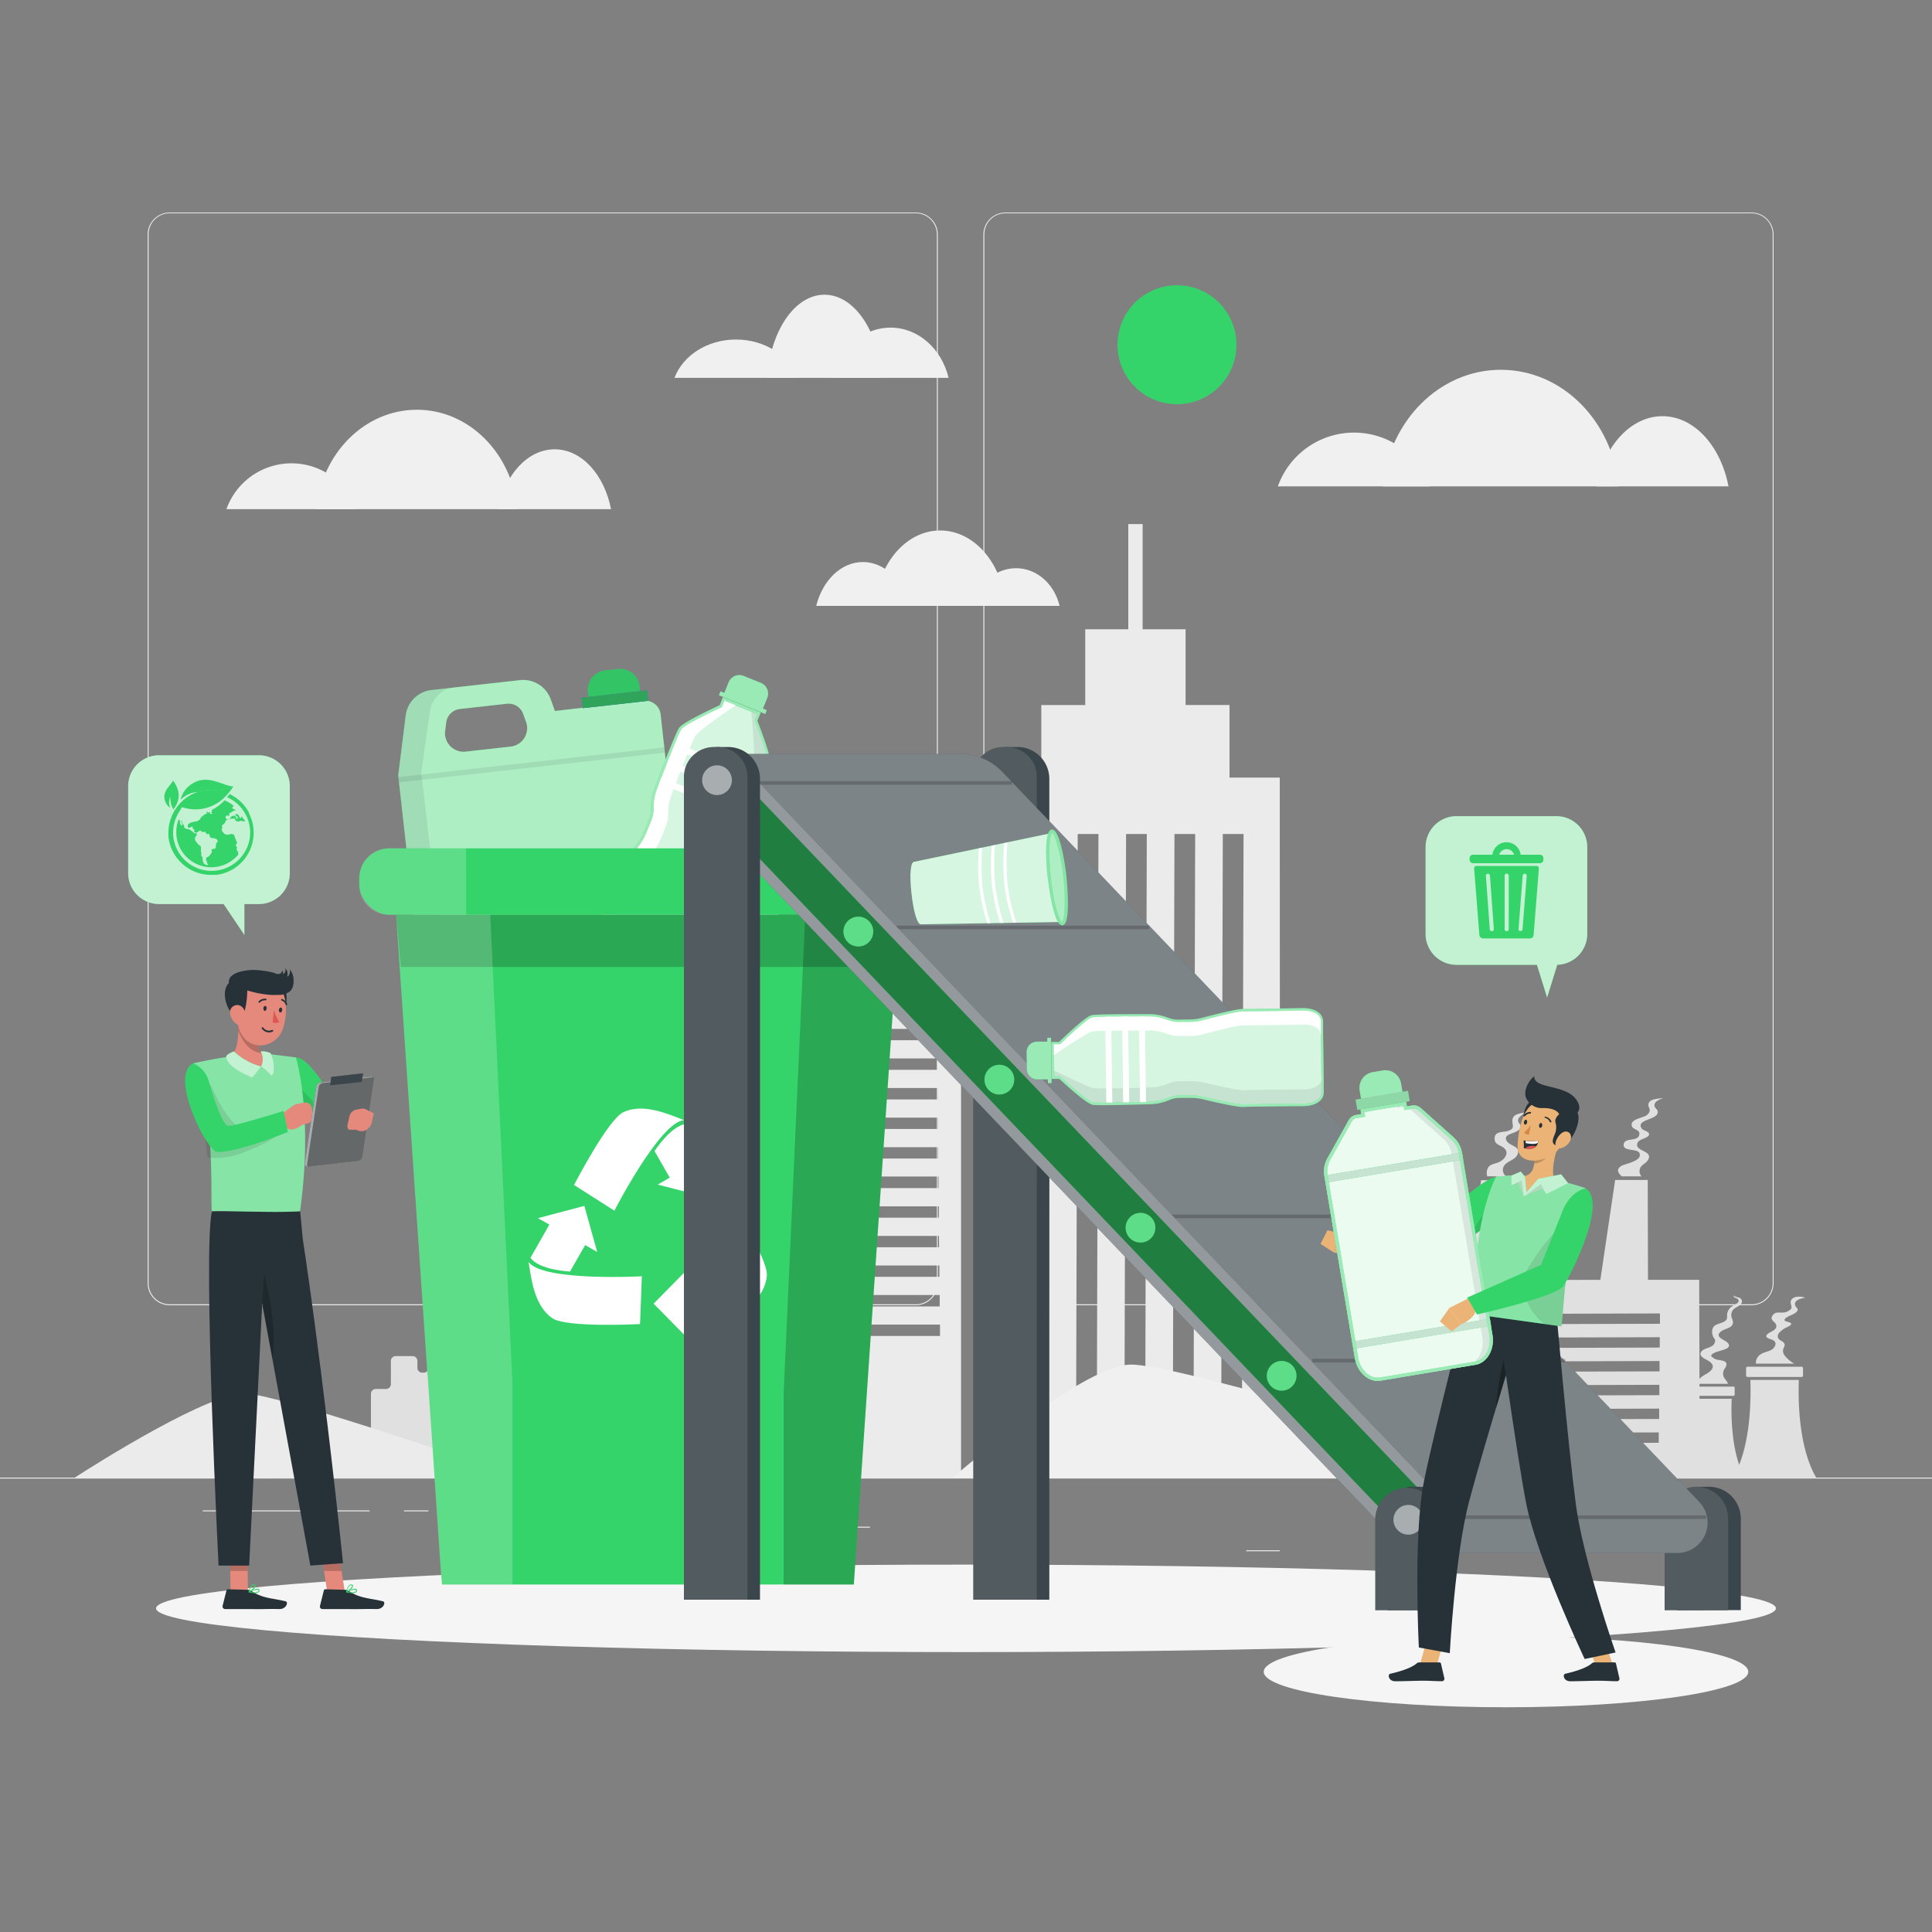<svg xmlns="http://www.w3.org/2000/svg" viewBox="0 0 500 500"><rect x="0" y="0" width="500" height="500" fill="#808080" stroke="none"/><g id="freepik--background-complete--inject-1"><path d="M248.72,382.54l0-157.61H194.84l0,157.62Zm-5.45-36.79H202.46V342.8h40.81Zm-.08-7.65H202.38v-2.95h40.81Zm-.08-7.66h-40.8v-2.94h40.8Zm-.07-7.65H202.23v-2.94H243Zm-.08-7.65h-40.8v-2.94H243Zm-.07-7.66H202.08v-3h40.81Zm-.08-7.65H202v-2.94h40.81Zm-.08-7.65h-40.8v-2.94h40.81Zm-.07-7.65H201.85v-2.95h40.81Zm-.08-7.66h-40.8v-2.95h40.8Zm-.07-7.65H201.7v-2.94h40.81Zm-.08-7.65H201.62v-2.94h40.81Zm-.08-7.65h-40.8V251h40.81Zm-.07-7.66H201.47v-2.94h40.81Zm-40.88-10.6h40.8v2.94H201.4Z" style="fill:#ebebeb"></path><path d="M256.6,382.54h74.68l-.08-181.3h-13V182.45H306.83V162.85H295.71V135.62H292l0,27.23H280.86v19.61H269.49v18.79h-13Zm59.86-166.7h5.37l-.42,154.39-5.36,0Zm-12.51,0h5.36l-.42,154.39h-5.36Zm-12.52,0h5.36l-.41,154.39H291Zm-12.52,0,5.37,0-.42,154.38h-5.37Zm-7.15,0-.42,154.38H266l.42-154.38Z" style="fill:#ebebeb"></path><rect y="382.4" width="500" height="0.25" style="fill:#ebebeb"></rect><rect x="416.78" y="398.49" width="33.12" height="0.25" style="fill:#ebebeb"></rect><rect x="322.53" y="401.21" width="8.69" height="0.25" style="fill:#ebebeb"></rect><rect x="396.59" y="389.21" width="19.19" height="0.25" style="fill:#ebebeb"></rect><rect x="52.46" y="390.89" width="43.19" height="0.25" style="fill:#ebebeb"></rect><rect x="104.56" y="390.89" width="6.33" height="0.25" style="fill:#ebebeb"></rect><rect x="131.47" y="395.11" width="93.68" height="0.25" style="fill:#ebebeb"></rect><path d="M237,337.8H43.91a5.71,5.71,0,0,1-5.7-5.71V60.66A5.71,5.71,0,0,1,43.91,55H237a5.71,5.71,0,0,1,5.71,5.71V332.09A5.71,5.71,0,0,1,237,337.8ZM43.91,55.2a5.46,5.46,0,0,0-5.45,5.46V332.09a5.46,5.46,0,0,0,5.45,5.46H237a5.47,5.47,0,0,0,5.46-5.46V60.66A5.47,5.47,0,0,0,237,55.2Z" style="fill:#ebebeb"></path><path d="M453.31,337.8H260.21a5.72,5.72,0,0,1-5.71-5.71V60.66A5.72,5.72,0,0,1,260.21,55h193.1A5.71,5.71,0,0,1,459,60.66V332.09A5.71,5.71,0,0,1,453.31,337.8ZM260.21,55.2a5.47,5.47,0,0,0-5.46,5.46V332.09a5.47,5.47,0,0,0,5.46,5.46h193.1a5.47,5.47,0,0,0,5.46-5.46V60.66a5.47,5.47,0,0,0-5.46-5.46Z" style="fill:#ebebeb"></path><path d="M176.25,382.54,172,360.45a1.25,1.25,0,0,0-1.23-1h-1.63a1.24,1.24,0,0,1-1.25-1.25v-1.72a1.25,1.25,0,0,0-1.25-1.25h-2.29a1.25,1.25,0,0,1-1.26-1.25l-.4-14.79a1,1,0,0,0-.09-.41l-2.43-5.06H160V328a1,1,0,0,0-1-1h-.32v-4.05h-.26v4.05H158a1,1,0,0,0-1,1v.26h-1.13V328a1,1,0,0,0-1-1h-.26v-4.05h-.27v4.05h-.48a1,1,0,0,0-1,1v5.73h-.18l-2.42,5.06a1,1,0,0,0-.1.41l-.39,14.8a1.25,1.25,0,0,1-1.25,1.25h-1.64a1.25,1.25,0,0,1-1.25-1.25V314.3l-.05,0V311h-.26v3.54l-12.41,8.89-.69.49v8.17c0,.3-.12.07-.33.3l-9.93,5.71a.36.36,0,0,0-.07.1v-4.08h-.27v6.62h0V354a1.25,1.25,0,0,1-1.25,1.25H119a1.25,1.25,0,0,1-1.25-1.25v-6.56a1.26,1.26,0,0,0-1.26-1.25h-4.31a1.25,1.25,0,0,0-1.25,1.25v6.55a1.25,1.25,0,0,1-1.25,1.25h-.41a1.25,1.25,0,0,1-1.25-1.26v-1.77a1.25,1.25,0,0,0-1.25-1.25h-4.36a1.25,1.25,0,0,0-1.25,1.25v6a1.25,1.25,0,0,1-1.25,1.25H97.25A1.26,1.26,0,0,0,96,360.68h0v11A1.25,1.25,0,0,1,94.74,373H82.25A1.25,1.25,0,0,1,81,371.7v-3a1.25,1.25,0,0,0-1.25-1.25l-8.52,0s-.15,10.35-.1,15.06Z" style="fill:#e0e0e0"></path><path d="M198.26,382.54c-11.6-5.79-43.83-21.66-49.71-22.09-6.55-.48-27.33,18.63-31,22.09Z" style="fill:#f0f0f0"></path><path d="M370.14,125.86a20.93,20.93,0,0,0-39.43,0Z" style="fill:#f0f0f0"></path><path d="M418.93,125.86c-1.64-17-14.68-30.16-30.52-30.16s-28.89,13.21-30.53,30.16Z" style="fill:#f0f0f0"></path><path d="M447.33,125.86c-2-10.44-8.89-18.15-17.1-18.15s-15.08,7.71-17.09,18.15Z" style="fill:#f0f0f0"></path><path d="M92.26,131.77a17.87,17.87,0,0,0-33.66,0Z" style="fill:#f0f0f0"></path><path d="M133.89,131.77c-1.4-14.46-12.52-25.73-26-25.73s-24.65,11.27-26,25.73Z" style="fill:#f0f0f0"></path><path d="M158.13,131.77c-1.72-8.91-7.59-15.49-14.59-15.49s-12.88,6.58-14.59,15.49Z" style="fill:#f0f0f0"></path><path d="M206.41,97.79c-2.19-5.76-8.49-9.92-15.93-9.92S176.75,92,174.55,97.79Z" style="fill:#f0f0f0"></path><path d="M228.21,97.79c-.8-12.1-7.13-21.52-14.84-21.52s-14,9.42-14.83,21.52Z" style="fill:#f0f0f0"></path><path d="M245.49,97.79c-1.76-7.45-7.79-13-15-13s-13.2,5.5-15,13Z" style="fill:#f0f0f0"></path><path d="M235.39,156.8c-1.66-6.59-6.44-11.35-12.08-11.35s-10.42,4.76-12.08,11.35Z" style="fill:#f0f0f0"></path><path d="M260.31,156.8c-.91-11-8.15-19.51-17-19.51s-16,8.54-16.95,19.51Z" style="fill:#f0f0f0"></path><path d="M274.22,156.8c-1.33-5.61-5.86-9.75-11.27-9.75s-9.94,4.14-11.26,9.75Z" style="fill:#f0f0f0"></path><path d="M439.89,382.54l-.14-51.33-13.25,0-.07-25.84-8.43,0q-1.92,12.93-3.83,25.85l-22.35.06-.07-25.84-8.43,0q-1.92,12.92-3.83,25.85l-13.37,0,.13,51.14Zm-66.3-9v-2.68l55.69-.15v2.68Zm56-33.62v2.67l-55.69.15v-2.67Zm-.05,6.15v2.68l-55.69.15v-2.68Zm-.05,6.16v2.68l-55.7.15V352.4Zm-.05,6.16v2.68l-55.7.15v-2.68Zm-.05,6.16v2.68l-55.7.15v-2.68Z" style="fill:#e0e0e0"></path><path d="M389.82,304.44a2,2,0,0,1-.73-2.41c.66-1.57,3.08-1.72,3.67-3.33.86-2.31-2.48-2-3-3.81s3.73-1.4,3.76-3.42c0-.64-.75-.9-.64-1.65s1.44-1.65,2.08-2c-1.62.4-3.69.4-3.55,2.41.09,1.32.54,1.88-1.13,2.44-1.32.45-3.38,0-3.48,1.88s1.75,1.72,2.66,2.78c1.06,1.23-.1,2.71-1.39,3.36s-3,.46-3.28,2.46a3,3,0,0,0,.11,1.28Z" style="fill:#e0e0e0"></path><path d="M419.73,304.44h5.13a1.73,1.73,0,0,1-.54-1.45c.1-1.55,1.43-1.62,2.12-2.7,1.72-2.66-3.75-2.19-2.61-4.61.44-.92,2.65-1.12,2.91-1.94.3-1-1.47-1-1.94-1.79-1.37-2.34,4.35-2.06,4.22-4.24,0-.69-.88-.88-.85-1.68.05-1.11,1.46-1.46,2.26-1.9-1,.25-3.23.14-3.74,1.33s1.11,1.62-.4,3.05c-.92.86-4.36,1-4,2.79.22,1.21,2.31.88,1.94,2.44-.42,1.78-3.59.58-4,2.28-.46,2.12,3.49,1.11,4.05,2.39.94,2.11-3.88,2.77-4.76,3.37C418.17,302.72,418.82,303.66,419.73,304.44Z" style="fill:#e0e0e0"></path><path d="M399.85,382.54c-12.77-4-95.26-29.86-107.48-29.38-11.16.45-37.84,22.44-46,29.38Z" style="fill:#f0f0f0"></path><path d="M135,382.54c-17.22-6-62.91-21.48-71.31-21.9-9.3-.47-38.52,18-44.56,21.9Z" style="fill:#ebebeb"></path><path d="M434.41,382.54h35.7c-4.61-7.7-4.78-19.94-4.58-25.42H453c.16,4.72.07,14.47-2.9,22C448,373,448,365.56,448.16,362H437.93C438.09,366.28,438,376.14,434.41,382.54Z" style="fill:#e0e0e0"></path><path d="M452.26,353.7h14a.37.37,0,0,1,.36.37V356a.36.36,0,0,1-.36.36h-14a.36.36,0,0,1-.37-.36v-1.95A.37.37,0,0,1,452.26,353.7Z" style="fill:#e0e0e0"></path><path d="M448.93,359.16v1.77a.31.31,0,0,1-.31.31H437.47a.31.31,0,0,1-.31-.31v-1.78a.3.3,0,0,1,.31-.3h11.15A.31.31,0,0,1,448.93,359.16Z" style="fill:#e0e0e0"></path><path d="M450.8,336.61a1,1,0,0,0-.05-.16c-.34-.92-1.61-.54-2.13-1.26.07.29.07.48.37.63a3.13,3.13,0,0,1,.71.35c.92.86-.72,1.42-1.23,1.77a2.89,2.89,0,0,0-1.51,2.32c0,.55.1,1-.32,1.45-1,1-3.06.66-3.47,2.32a3,3,0,0,0,.22,1.94c.23.47.57.63.47,1.2-.32,1.78-2.59,1.48-3.48,2.53s.38,1.73,1.17,2.15c1.06.55,2.37,1.4,1.34,2.7-.69.85-1.78,1.18-2.6,1.86a4.74,4.74,0,0,0-1.33,1.73h8.24c-.2-.75-.9-1.24-1.18-2a2.28,2.28,0,0,1,.38-2c.37-.59.69-1.33,0-1.78a5.45,5.45,0,0,0-1.79-.42,3.28,3.28,0,0,1-1.77-1c.19-1.57,6-1.31,4.33-3.38-.64-.81-3.39-1.4-2-2.79.72-.71,1.85-.83,2.66-1.38a1.37,1.37,0,0,0,.62-1.46c-.08-.56-.47-1.09-.39-1.66a2.13,2.13,0,0,1,.47-1.3,3.72,3.72,0,0,1,.83-.65C450,338,451,337.45,450.8,336.61Z" style="fill:#e0e0e0"></path><path d="M464.34,352.9a7.86,7.86,0,0,1-2.46-2.09,1.87,1.87,0,0,1-.36-1.73c.21-.6.62-1,.09-1.62-.38-.43-1-.55-1.32-1-.74-1.06.67-2.11,1.46-2.61.44-.29,2.65-1.05,1.46-1.58-.63-.29-2.06-.29-1-1.2.8-.66,2.19-.85,2.84-1.68.47-.59,0-.79-.32-1.29-.87-1.44,1.32-2.19,2.49-2.19-1.42-.67-4.13-.45-3.76,1.51a4,4,0,0,1,.18,1.06c-.11.48-1,.94-1.45,1.09-1.35.42-2.81-.49-3.58,1.12-.49,1,.67,1.29,1,2.06.58,1.34-1.23,1.78-2,2.37-1.11.82-.13,1.23.71,1.49,1.06.32,1.54,1,.89,2-.76,1.18-2.36,1.12-3.45,1.82a2.68,2.68,0,0,0-1.34,2.48Z" style="fill:#e0e0e0"></path></g><g id="freepik--Shadow--inject-1"><ellipse id="freepik--path--inject-1" cx="250" cy="416.24" rx="209.61" ry="11.32" style="fill:#f5f5f5"></ellipse><ellipse id="freepik--path--inject-1" cx="389.75" cy="432.66" rx="62.7" ry="9.18" style="fill:#f5f5f5"></ellipse></g><g id="freepik--Sun--inject-1"><circle cx="304.6" cy="89.22" r="15.39" style="fill:#35D46A"></circle></g><g id="freepik--speech-bubble-1--inject-1"><path d="M41.17,195.46H67a8,8,0,0,1,8,8v22.51a8,8,0,0,1-8,8H63.25l0,8-5.38-8H41.17a8,8,0,0,1-8-8V203.43A8,8,0,0,1,41.17,195.46Z" style="fill:#35D46A"></path><path d="M41.17,195.46H67a8,8,0,0,1,8,8v22.51a8,8,0,0,1-8,8H63.25l0,8-5.38-8H41.17a8,8,0,0,1-8-8V203.43A8,8,0,0,1,41.17,195.46Z" style="fill:#fff;opacity:0.7"></path><path d="M64.44,217.42v0Z" style="fill:#35D46A"></path><path d="M44.68,215.93c0-.14,0-.27,0-.41C44.67,215.66,44.67,215.79,44.68,215.93Z" style="fill:#35D46A"></path><path d="M59.23,205.2l.11-.14Z" style="fill:#35D46A"></path><path d="M46.47,209.73c-.12.17-.24.34-.35.53a9.93,9.93,0,0,0-1.45,5.22,9.88,9.88,0,0,1,1.82-5.74Z" style="fill:#35D46A"></path><path d="M64.63,215.48a9.08,9.08,0,0,1-.12,1.49,10,10,0,0,0-.15-3.81v0a10,10,0,0,0-.53-1.6,9.93,9.93,0,0,0-4-4.6,9.71,9.71,0,0,0-1.15-.6l0,0A10,10,0,0,1,64.63,215.48Z" style="fill:#35D46A"></path><path d="M54.77,210.15c-.11.07-.14.12-.05.21s.4.45-.13.29-.21-.23-.18-.35-.12-.1-.24-.06-.31.07-.35,0a.19.19,0,0,0-.1-.1c-.29-.13-.42.13-.22.24s.17.09.12.15-.19,0-.32.08a4.72,4.72,0,0,0-1.32,1c-.13.14-.15.38-.24.48s-.42.21-.57.37-2.28.21-2.55,1.08.48.72,1,.41c.11-.06.24,0,.23.11a.59.59,0,0,1,0,.22c-.06.11,0,.18.1.2.4.06.32.37.35.83,0,.29.75.21.91,0s.66-.54,1-.1a.41.41,0,0,0,.51.12c.11-.06.26-.15.36-.06s.2.43.43.57.5-.14.64.1.14.72.29.78a2,2,0,0,0,.83.21c.5,0,1.15.35,1.06.84,0,.21-.38.33-.4.56s-.07.66-.1,1c-.06.54-.88.16-1.08.64-.12.3.23.45,0,.77a4,4,0,0,0-.48.63c-.2.37-.61.42-.88.58-.12.06,0,.12,0,.24s0,.15-.08.26-.07.23.07.26.2.13.17.25a.49.49,0,0,0,.15.54c.41.33,0,.45-.4.33-.89-.28-.82-1.29-.91-2,0-.16-.31-.28-.33-.43a3.06,3.06,0,0,1,.12-.66c0-.18-.18,0-.18-.17v-.75c0-.66.08-.76-.47-1.14-.35-.24-.31-.27-.58-.6-.39-.5-.51-.57-.48-1.16s.53-.5.46-1-.49-.06-.8-.4a3.07,3.07,0,0,0-.88-.68.59.59,0,0,1-.15-.13.41.41,0,0,0-.3-.14.61.61,0,0,1-.33,0c-.4-.11-.57-.11-.85-.55-.11-.17.14-.22,0-.37l-.44-.64c-.12-.18,0-.41-.12-.53s-.2,0-.16.16c.14.42.48,1.09.19,1-.47-.07-.52-.7-.52-1.15a.65.65,0,0,0-.21-.34l0,0c-.08-.1-.11-.12-.15,0a9.07,9.07,0,0,0,15.6,8.84c.08-.1.07-.1,0,0s-.18.09-.18,0a1.12,1.12,0,0,0-.3-.92c-.16-.22,0-.57,0-.82s-.45-.28-.26-.64.37-.48.21-.77a8.57,8.57,0,0,1-.61-1.55c0-.13-.06-.22-.19-.26a2.17,2.17,0,0,0-.58-.21c-.35,0-.47.19-.83.19-.84,0-.86-.06-1.51-.79a1,1,0,0,1,0-1.08c0-.13,0-.22-.13-.3s.41-.58.63-.74c.43-.31.16-.67.58-.9a5.39,5.39,0,0,1,2-.35c.13,0,.19.08.2.21,0,.41.52.49.93.57.13,0,.19-.09.29-.16s.73,0,1.14.13c.13,0,.2,0,.16-.17s-.07-.19-.11-.28-.2-.22-.31-.3a.57.57,0,0,1-.24-.39c0-.13-.11-.21-.2-.11a.64.64,0,0,0-.16.29c0,.13-.12.18-.2.07-.28-.36-.33-1-.84-1A.17.17,0,0,0,61,211a1.16,1.16,0,0,0,.43.35.26.26,0,0,1,.09.35c-.1.15-.25.27-.41.17s-.05-.16.06-.2.12-.13,0-.2a1.68,1.68,0,0,1-.47-.36.18.18,0,0,0-.27,0c-.19.11-.4,0-.58.24s-.34.61-.53.63-.67.1-.83-.11-.12-.72.13-.77a1.27,1.27,0,0,1,.67,0c.14,0,.15,0,.15-.06a1.24,1.24,0,0,0-.13-.3c0-.14,0-.33.16-.36.58-.09.65-.56,1.22-.56.13,0,.25-.08.23-.2a.18.18,0,0,0-.24-.15.33.33,0,0,1-.32-.12c-.17-.2-.39-.3-.09-.59l.13-.07c.08,0,.07-.12,0-.21a9,9,0,0,0-2.3-1.36,11.16,11.16,0,0,1-3.35,2.52C54.83,209.83,54.94,210.05,54.77,210.15Z" style="fill:#35D46A"></path><path d="M44.1,206.23a6,6,0,0,0,.75,3.24h0c3.15-3.8-.08-7.45-.08-7.45-.63,1.41-2.84,2.65-2.08,5.2a3.18,3.18,0,0,0,1.39,1.84A3.24,3.24,0,0,1,44.1,206.23Z" style="fill:#35D46A"></path><path d="M64.49,210.51a.41.41,0,0,0,0-.09,10.78,10.78,0,0,0-1-1.61,11,11,0,0,0-3.06-2.76,9.55,9.55,0,0,0-1-.56c-.19.26-.4.55-.64.84a9.71,9.71,0,0,1,1.15.6,9.93,9.93,0,0,1,4,4.6,10,10,0,0,1,.53,1.6v0a10,10,0,0,1,.15,3.81c0,.15,0,.3-.07.45v0a10,10,0,0,1-13.83,7.14,9.71,9.71,0,0,1-1.15-.6,10,10,0,0,1-4.77-8c0-.14,0-.27,0-.41v0a9.93,9.93,0,0,1,1.45-5.22c.11-.19.23-.36.35-.53A8.52,8.52,0,0,1,47,209l.1-.12a10.67,10.67,0,0,0,11.18-2.7s.86-.92.91-1l.11-.14a14,14,0,0,0,.95-1.3c.09-.14.13-.22.13-.22-3.08-.24-6.87-3.55-11.14-.44a6.65,6.65,0,0,0-2.29,3,6.61,6.61,0,0,1,2.29-3c4.26-3.11,8.06.19,11.13.43h0a11.54,11.54,0,0,1-5.16.9,13.22,13.22,0,0,0-4,.54h0a1.14,1.14,0,0,0-.26.09l-.47.17a11,11,0,0,0-5.23,4.46,3.14,3.14,0,0,0-.18.31l-.1.17-.13.26a11.17,11.17,0,0,0-1.24,5.9,2.4,2.4,0,0,0,0,.37,11.12,11.12,0,0,0,5.24,8.11l.19.12a11,11,0,0,0,3.11,1.23l.35.07a10.8,10.8,0,0,0,2.83.19l.35,0,.35,0,.12,0,.54-.09a11,11,0,0,0,7.79-15.76Z" style="fill:#35D46A"></path><path d="M47,206.74h0Z" style="fill:#35D46A"></path><path d="M47.09,206.62Z" style="fill:#35D46A"></path><path d="M55.25,204.46a11.54,11.54,0,0,0,5.16-.9h0c-3.07-.24-6.87-3.54-11.13-.43a6.61,6.61,0,0,0-2.29,3,4.88,4.88,0,0,0-.24.84l.19-.19h0l.14-.12h0A6.45,6.45,0,0,1,51.2,205h0A13.22,13.22,0,0,1,55.25,204.46Z" style="fill:#35D46A"></path></g><g id="freepik--speech-bubble-2--inject-1"><path d="M402.82,211.22H376.94a8,8,0,0,0-8,8V241.7a8,8,0,0,0,8,8h20.82l2.63,8.46,2.63-8.47a8,8,0,0,0,7.76-8V219.19A8,8,0,0,0,402.82,211.22Z" style="fill:#35D46A"></path><path d="M402.82,211.22H376.94a8,8,0,0,0-8,8V241.7a8,8,0,0,0,8,8h20.82l2.63,8.46,2.63-8.47a8,8,0,0,0,7.76-8V219.19A8,8,0,0,0,402.82,211.22Z" style="fill:#fff;opacity:0.7"></path><path d="M380.33,222.09v.42a.89.89,0,0,0,.88.89h17.34a.89.89,0,0,0,.88-.89v-.42a.88.88,0,0,0-.88-.89h-5a3.69,3.69,0,0,0-7.32,0h-5A.88.88,0,0,0,380.33,222.09Zm11.47-.89H388a2,2,0,0,1,3.84,0Z" style="fill:#35D46A"></path><path d="M381.66,224.31a.6.6,0,0,0-.16.44h0l1.35,17.11a1,1,0,0,0,1.1,1h11.9c.77,0,1-.36,1.06-1v0l1.35-17.11h0a.6.6,0,0,0-.16-.44.69.69,0,0,0-.51-.21H382.17A.69.69,0,0,0,381.66,224.31Zm3,2a.46.46,0,0,1,.3-.18h.17a.45.45,0,0,1,.3.13.66.66,0,0,1,.17.4l1,13.72a.68.68,0,0,1-.11.42.46.46,0,0,1-.3.18h-.15a.42.42,0,0,1-.32-.13.66.66,0,0,1-.17-.4l-1-13.72h0A.68.68,0,0,1,384.66,226.31Zm5.15-.2H390a.53.53,0,0,1,.46.56v13.76a.53.53,0,0,1-.46.56h-.14a.53.53,0,0,1-.46-.56V226.67A.53.53,0,0,1,389.81,226.11ZM393,240.36l1.07-13.71a.55.55,0,0,1,.48-.53h0l.15,0a.39.39,0,0,1,.3.18.65.65,0,0,1,.11.42l-1.08,13.71a.54.54,0,0,1-.5.53l-.14,0h0A.52.52,0,0,1,393,240.36Z" style="fill:#35D46A"></path></g><g id="freepik--garbage-can--inject-1"><g id="freepik--Plastic--inject-1"><path d="M143.61,184l-1.1-3.05a7.56,7.56,0,0,0-7.95-4.93l-22.9,2.56a7.56,7.56,0,0,0-6.66,6.57l-1.94,15.49,5.17,46.25A9.77,9.77,0,0,0,119,255.48l49.4-5.52a9.78,9.78,0,0,0,8.63-10.8l-5.17-46.25-.89-8a4,4,0,0,0-4.43-3.54Zm-28.4,5.15.27-2.18a4,4,0,0,1,3.53-3.48l12.16-1.36a4,4,0,0,1,4.22,2.62l.75,2.06a4.8,4.8,0,0,1-4,6.41l-11.64,1.3A4.8,4.8,0,0,1,115.21,189.11Z" style="fill:#35D46A"></path><g style="opacity:0.6"><path d="M143.61,184l-1.1-3.05a7.56,7.56,0,0,0-7.95-4.93l-22.9,2.56a7.56,7.56,0,0,0-6.66,6.57l-1.94,15.49,5.17,46.25A9.77,9.77,0,0,0,119,255.48l49.4-5.52a9.78,9.78,0,0,0,8.63-10.8l-5.17-46.25-.89-8a4,4,0,0,0-4.43-3.54Zm-28.4,5.15.27-2.18a4,4,0,0,1,3.53-3.48l12.16-1.36a4,4,0,0,1,4.22,2.62l.75,2.06a4.8,4.8,0,0,1-4,6.41l-11.64,1.3A4.8,4.8,0,0,1,115.21,189.11Z" style="fill:#fff"></path></g><rect x="150.62" y="179.62" width="17.02" height="2.71" transform="translate(-19.12 18.8) rotate(-6.38)" style="fill:#3056ce"></rect><path d="M114.45,246.15,109,199.94l2.23-15.53a7.22,7.22,0,0,1,6.37-6.53l-5.94.66a7.56,7.56,0,0,0-6.66,6.57l-1.94,15.49,5.17,46.25A9.77,9.77,0,0,0,119,255.48l5.66-.64C119.32,255.44,115.05,251.52,114.45,246.15Z" style="fill:#263238;opacity:0.1"></path><rect x="102.97" y="197.27" width="69.25" height="1.36" transform="translate(-21.14 16.51) rotate(-6.38)" style="fill:#263238;opacity:0.1"></rect><rect x="108.01" y="242.36" width="69.25" height="1.36" transform="translate(-26.11 17.35) rotate(-6.38)" style="fill:#899d9e"></rect><rect x="150.62" y="179.62" width="17.02" height="2.71" transform="translate(-19.12 18.8) rotate(-6.38)" style="fill:#35D46A"></rect><path d="M156.92,173.31h3.42a5,5,0,0,1,5,5v1.32a0,0,0,0,1,0,0H151.9a0,0,0,0,1,0,0v-1.32A5,5,0,0,1,156.92,173.31Z" transform="translate(-18.62 18.71) rotate(-6.38)" style="fill:#35D46A"></path><rect x="150.62" y="179.62" width="17.02" height="2.71" transform="translate(-19.12 18.8) rotate(-6.38)" style="fill:#263238;opacity:0.3"></rect><path d="M156.92,173.31h3.42a5,5,0,0,1,5,5v1.32a0,0,0,0,1,0,0H151.9a0,0,0,0,1,0,0v-1.32A5,5,0,0,1,156.92,173.31Z" transform="translate(-18.62 18.71) rotate(-6.38)" style="fill:#263238;opacity:0.1"></path><path d="M162.89,254.34l-6.22-2.53-3.07-1.23a3,3,0,0,1-1.7-1.66c-.81-1.95.29-4.59.34-4.7s5.87-14.24,6.49-16c.48-1.37,4.33-6.76,6.58-9.85a14.57,14.57,0,0,0,1.69-3l1.24-3.06a8.52,8.52,0,0,0,.6-2.82l0-1a13.86,13.86,0,0,1,.92-4.54c2-5.24,5.5-14.19,6.26-15.32,1-1.46,9.06-5.18,10.51-5.84l.77-1.9,9.12,3.7-.77,1.89c.59,1.49,3.8,9.79,3.49,11.51-.24,1.34-4,10.2-6.17,15.37a14,14,0,0,1-2.49,3.89l-.64.71a8.16,8.16,0,0,0-1.53,2.44l-1.24,3.06a14.53,14.53,0,0,0-.91,3.36c-.53,3.78-1.51,10.33-2.12,11.65-.79,1.71-6.44,15.88-6.49,16s-1.09,2.78-3,3.61a2.94,2.94,0,0,1-2.38,0l-2.7-1.1Z" style="fill:#35D46A"></path><path d="M162.89,254.34l-6.22-2.53-3.07-1.23a3,3,0,0,1-1.7-1.66c-.81-1.95.29-4.59.34-4.7s5.87-14.24,6.49-16c.48-1.37,4.33-6.76,6.58-9.85a14.57,14.57,0,0,0,1.69-3l1.24-3.06a8.52,8.52,0,0,0,.6-2.82l0-1a13.86,13.86,0,0,1,.92-4.54c2-5.24,5.5-14.19,6.26-15.32,1-1.46,9.06-5.18,10.51-5.84l.77-1.9,9.12,3.7-.77,1.89c.59,1.49,3.8,9.79,3.49,11.51-.24,1.34-4,10.2-6.17,15.37a14,14,0,0,1-2.49,3.89l-.64.71a8.16,8.16,0,0,0-1.53,2.44l-1.24,3.06a14.53,14.53,0,0,0-.91,3.36c-.53,3.78-1.51,10.33-2.12,11.65-.79,1.71-6.44,15.88-6.49,16s-1.09,2.78-3,3.61a2.94,2.94,0,0,1-2.38,0l-2.7-1.1Z" style="fill:#fff;opacity:0.8"></path><path d="M196,184.78l-.69,1.69s3.83,9.71,3.52,11.45c-.24,1.34-4.29,11-6.14,15.28a13.31,13.31,0,0,1-2.43,3.8l-.64.71a8.53,8.53,0,0,0-1.6,2.54l-1.24,3.07a14.59,14.59,0,0,0-.93,3.44c-.46,3.3-1.49,10.23-2.09,11.55-.81,1.73-6.5,16-6.5,16s-1.8,4.68-4.92,3.41h0l-2.7-1.09L163,254l-6.22-2.52-3.07-1.24h0c-3.11-1.26-1.15-5.88-1.15-5.88s5.86-14.23,6.5-16c.47-1.37,4.56-7.06,6.52-9.75a14.46,14.46,0,0,0,1.74-3.12l1.24-3.06a8.55,8.55,0,0,0,.62-2.95l0-.95a13.34,13.34,0,0,1,.9-4.41c1.69-4.4,5.46-14.13,6.22-15.26,1-1.47,10.5-5.77,10.5-5.77l.68-1.69,4.22,1.71,4.23,1.71m1-.4-.68-.28L192,182.39l-4.22-1.71-.68-.27-.27.68-.58,1.41c-2.09,1-9.53,4.43-10.53,5.92-.74,1.09-3.84,9-6.3,15.39a14.28,14.28,0,0,0-.95,4.66l0,.95a7.76,7.76,0,0,1-.57,2.69l-1.24,3.07a13.64,13.64,0,0,1-1.65,3c-2.76,3.79-6.15,8.59-6.62,9.94-.62,1.77-6.43,15.86-6.49,16s-1.2,2.89-.34,5a3.33,3.33,0,0,0,1.9,1.85l1,.42,2,.82,6.22,2.53,6.6,2.67,2.69,1.09a3.37,3.37,0,0,0,2.66,0c2.07-.9,3.17-3.7,3.22-3.82s5.69-14.3,6.48-16c.59-1.29,1.5-7.1,2.15-11.75a14.25,14.25,0,0,1,.88-3.27l1.24-3.07a7.91,7.91,0,0,1,1.47-2.33l.64-.7a14.37,14.37,0,0,0,2.56-4c2.69-6.32,6-14.14,6.19-15.44.32-1.77-2.62-9.44-3.45-11.58l.57-1.42.28-.67Z" style="fill:#35D46A"></path><path d="M196,184.78l-.69,1.69s3.83,9.71,3.52,11.45c-.24,1.34-4.29,11-6.14,15.28a13.31,13.31,0,0,1-2.43,3.8l-.64.71a8.53,8.53,0,0,0-1.6,2.54l-1.24,3.07a14.59,14.59,0,0,0-.93,3.44c-.46,3.3-1.49,10.23-2.09,11.55-.81,1.73-6.5,16-6.5,16s-1.8,4.68-4.92,3.41h0l-2.7-1.09L163,254l-6.22-2.52-3.07-1.24h0c-3.11-1.26-1.15-5.88-1.15-5.88s5.86-14.23,6.5-16c.47-1.37,4.56-7.06,6.52-9.75a14.46,14.46,0,0,0,1.74-3.12l1.24-3.06a8.55,8.55,0,0,0,.62-2.95l0-.95a13.34,13.34,0,0,1,.9-4.41c1.69-4.4,5.46-14.13,6.22-15.26,1-1.47,10.5-5.77,10.5-5.77l.68-1.69,4.22,1.71,4.23,1.71m1-.4-.68-.28L192,182.39l-4.22-1.71-.68-.27-.27.68-.58,1.41c-2.09,1-9.53,4.43-10.53,5.92-.74,1.09-3.84,9-6.3,15.39a14.28,14.28,0,0,0-.95,4.66l0,.95a7.76,7.76,0,0,1-.57,2.69l-1.24,3.07a13.64,13.64,0,0,1-1.65,3c-2.76,3.79-6.15,8.59-6.62,9.94-.62,1.77-6.43,15.86-6.49,16s-1.2,2.89-.34,5a3.33,3.33,0,0,0,1.9,1.85l1,.42,2,.82,6.22,2.53,6.6,2.67,2.69,1.09a3.37,3.37,0,0,0,2.66,0c2.07-.9,3.17-3.7,3.22-3.82s5.69-14.3,6.48-16c.59-1.29,1.5-7.1,2.15-11.75a14.25,14.25,0,0,1,.88-3.27l1.24-3.07a7.91,7.91,0,0,1,1.47-2.33l.64-.7a14.37,14.37,0,0,0,2.56-4c2.69-6.32,6-14.14,6.19-15.44.32-1.77-2.62-9.44-3.45-11.58l.57-1.42.28-.67Z" style="fill:#fff;opacity:0.5"></path><path d="M154.14,250.4l2.47,1,2.53,1Z" style="fill:#c1dee1"></path><path d="M167.25,255.71h0l-.41-.16Z" style="fill:#c1dee1"></path><path d="M177.24,254.35s5.69-14.31,6.5-16c.6-1.32,1.63-8.25,2.09-11.55a14.59,14.59,0,0,1,.93-3.44l1.24-3.07a8.53,8.53,0,0,1,1.6-2.54l.64-.71a13.31,13.31,0,0,0,2.43-3.8c1.85-4.33,5.9-13.94,6.14-15.28.31-1.74-3.52-11.45-3.52-11.45l.69-1.69-1.52-.62s.95,10.51.64,12.25c-.24,1.35-4.3,11-6.15,15.29a13.4,13.4,0,0,1-2.43,3.79l-.64.71a8.57,8.57,0,0,0-1.6,2.55L183,221.81a14.23,14.23,0,0,0-.92,3.44c-.47,3.31-1.49,10.24-2.1,11.55-.8,1.74-6.5,16-6.5,16s-1.8,4.68-4.91,3.42l3.71,1.5C175.43,259,177.24,254.35,177.24,254.35Z" style="fill:#263238;opacity:0.1"></path><path d="M153.74,250.24l.4.16-.41-.17Z" style="fill:#c1dee1"></path><path d="M159.14,252.43,163,254l3.82,1.55C164.75,254.69,160.94,253.15,159.14,252.43Z" style="fill:#c1dee1"></path><path d="M157.45,251.74l.41.17-.41-.17Z" style="fill:#c1dee1"></path><path d="M165.56,255l2.53,1,3.82,1.54C169.81,256.74,167.36,255.75,165.56,255Z" style="fill:#c1dee1"></path><path d="M172.32,257.76h0l-.41-.16Z" style="fill:#c1dee1"></path><path d="M156.29,245.87s5.87-14.24,6.5-16.05c.48-1.36,4.56-7,6.53-9.75a14.79,14.79,0,0,0,1.73-3.11l1.24-3.07a8.75,8.75,0,0,0,.63-2.94l0-.95a13.59,13.59,0,0,1,.89-4.42c1.69-4.4,5.46-14.12,6.23-15.25,1-1.47,10.33-7.81,10.33-7.81l-2.87-1.16-.68,1.69s-9.51,4.3-10.5,5.77c-.76,1.13-4.53,10.86-6.22,15.26a13.34,13.34,0,0,0-.9,4.41l0,.95a8.55,8.55,0,0,1-.62,2.95l-1.24,3.06a14.46,14.46,0,0,1-1.74,3.12c-2,2.69-6,8.38-6.52,9.75-.64,1.81-6.5,16-6.5,16s-2,4.62,1.16,5.88l3.71,1.5C154.34,250.48,156.29,245.87,156.29,245.87Z" style="fill:#fff"></path><path d="M197.45,183.38l1.12-2.76a3,3,0,0,0-1.65-3.89l-4.47-1.81a3,3,0,0,0-3.88,1.65l-1.12,2.76-1-.41-.39,1,12,4.87.39-1Z" style="fill:#35D46A"></path><path d="M197.45,183.38l1.12-2.76a3,3,0,0,0-1.65-3.89l-4.47-1.81a3,3,0,0,0-3.88,1.65l-1.12,2.76-1-.41-.39,1,12,4.87.39-1Z" style="fill:#fff;opacity:0.5"></path><rect x="185.05" y="185.32" width="1.64" height="24.54" transform="translate(-67.04 295.7) rotate(-67.95)" style="fill:#fff"></rect><rect x="183.24" y="189.8" width="1.64" height="24.54" transform="translate(-72.32 296.81) rotate(-67.95)" style="fill:#fff"></rect><rect x="181.43" y="194.27" width="1.64" height="24.54" transform="translate(-77.6 297.93) rotate(-67.95)" style="fill:#fff"></rect><g id="freepik--bin--inject-1"><polygon points="220.97 410.06 232.76 236.74 102.51 236.74 114.37 410.06 220.97 410.06" style="fill:#35D46A"></polygon><rect x="92.96" y="219.55" width="149.34" height="17.19" rx="7.83" style="fill:#35D46A"></rect><polygon points="231.55 250.24 232.76 236.74 102.51 236.74 103.72 250.24 231.55 250.24" style="opacity:0.21"></polygon><path d="M177.57,315.4s13.94,21.64,11.27,27.32c3.56-2.84,9.16-7,9.62-12.56.37-4.44-9.91-20.46-9.91-20.46Z" style="fill:#fff"></path><path d="M185.7,332.16s3.66,7.17,2,10.66h-9.87v3.38l-8.67-8.81,8.67-8.81v3.58Z" style="fill:#fff"></path><path d="M166.11,330.3s-25.7,1.42-29.32-3.72c.71,4.51,1.51,11.41,6.16,14.58,3.68,2.51,22.69,1.51,22.69,1.51Z" style="fill:#fff"></path><path d="M147.52,329.08s-8-.36-10.23-3.57l4.88-8.58-2.94-1.67,12-3.18L154.55,324l-3.11-1.77Z" style="fill:#fff"></path><path d="M159,313.32s11.75-22.9,18-23.43c-4.24-1.66-10.6-4.46-15.69-2.05-4,1.91-12.75,18.83-12.75,18.83Z" style="fill:#fff"></path><path d="M169.39,297.89s4.38-6.76,8.25-7l4.94,8.55,2.93-1.7-3.29,11.92-12-3.09,3.11-1.8Z" style="fill:#fff"></path><polygon points="132.63 410.06 132.63 357.89 126.87 236.74 102.51 236.74 114.29 410.06 132.63 410.06" style="fill:#fff;opacity:0.2"></polygon><polygon points="220.97 410.06 232.76 236.74 208.41 236.74 202.81 360.56 202.81 410.06 220.97 410.06" style="opacity:0.21"></polygon><path d="M120.62,219.55H100.55A7.59,7.59,0,0,0,93,227.14v2a7.59,7.59,0,0,0,7.59,7.59h20.07Z" style="fill:#fff;opacity:0.2"></path><path d="M215,236.74h19.75a7.59,7.59,0,0,0,7.6-7.59v-2a7.59,7.59,0,0,0-7.6-7.59H215Z" style="opacity:0.21"></path></g></g></g><g id="freepik--conveyor-belt--inject-1"><path d="M263.37,193.33h-3.26V194a8.23,8.23,0,0,0-5,7.55V414h16.45V201.56A8.23,8.23,0,0,0,263.37,193.33Z" style="fill:#263238"></path><path d="M263.37,193.33h-3.26V194a8.23,8.23,0,0,0-5,7.55V414h16.45V201.56A8.23,8.23,0,0,0,263.37,193.33Z" style="fill:#fff;opacity:0.1"></path><path d="M259.64,193.33h.93a7.76,7.76,0,0,1,7.76,7.76V414a0,0,0,0,1,0,0H251.88a0,0,0,0,1,0,0V201.09A7.76,7.76,0,0,1,259.64,193.33Z" style="fill:#263238"></path><path d="M259.64,193.33h.93a7.76,7.76,0,0,1,7.76,7.76V414a0,0,0,0,1,0,0H251.88a0,0,0,0,1,0,0V201.09A7.76,7.76,0,0,1,259.64,193.33Z" style="fill:#fff;opacity:0.2"></path><path d="M450.51,416.69V393a8.23,8.23,0,0,0-8.23-8.22H439v.67a8.23,8.23,0,0,0-5,7.55v23.73Z" style="fill:#263238"></path><path d="M450.51,416.69V393a8.23,8.23,0,0,0-8.23-8.22H439v.67a8.23,8.23,0,0,0-5,7.55v23.73Z" style="fill:#fff;opacity:0.1"></path><path d="M447.24,416.69V393a8.22,8.22,0,0,0-8.22-8.22h0A8.22,8.22,0,0,0,430.8,393v23.73Z" style="fill:#263238"></path><path d="M447.24,416.69V393a8.22,8.22,0,0,0-8.22-8.22h0A8.22,8.22,0,0,0,430.8,393v23.73Z" style="fill:#fff;opacity:0.2"></path><path d="M434.09,401.92H367.84L184.48,195.12h64.1a14.93,14.93,0,0,1,10.81,4.63L439.76,388.66A7.84,7.84,0,0,1,434.09,401.92Z" style="fill:#263238"></path><path d="M434.09,401.92H367.84L184.48,195.12h64.1a14.93,14.93,0,0,1,10.81,4.63L439.76,388.66A7.84,7.84,0,0,1,434.09,401.92Z" style="fill:#fff;opacity:0.4"></path><rect x="302.99" y="314.35" width="65.5" height="0.93" style="opacity:0.2"></rect><rect x="267.46" y="276.95" width="65.5" height="0.93" style="opacity:0.2"></rect><rect x="231.93" y="239.55" width="65.5" height="0.93" style="opacity:0.2"></rect><rect x="196.39" y="202.16" width="65.5" height="0.93" style="opacity:0.2"></rect><rect x="339.63" y="351.66" width="65.5" height="0.93" style="opacity:0.2"></rect><path d="M367.84,401.92h0A8.14,8.14,0,0,1,362,399.4L180,208.88a8.14,8.14,0,0,1,5.89-13.76h0a8.16,8.16,0,0,1,5.89,2.52l181.9,190.52A8.14,8.14,0,0,1,367.84,401.92Z" style="fill:#263238"></path><path d="M367.84,401.92h0A8.14,8.14,0,0,1,362,399.4L180,208.88a8.14,8.14,0,0,1,5.89-13.76h0a8.16,8.16,0,0,1,5.89,2.52l181.9,190.52A8.14,8.14,0,0,1,367.84,401.92Z" style="fill:#fff;opacity:0.5"></path><path d="M367.84,399.13a5.36,5.36,0,0,1-3.87-1.65L182.06,207a5.35,5.35,0,0,1,3.87-9.05,5.36,5.36,0,0,1,3.87,1.65L371.71,390.08a5.35,5.35,0,0,1-3.87,9.05Z" style="fill:#35D46A"></path><path d="M367.84,399.13a5.36,5.36,0,0,1-3.87-1.65L182.06,207a5.35,5.35,0,0,1,3.87-9.05,5.36,5.36,0,0,1,3.87,1.65L371.71,390.08a5.35,5.35,0,0,1-3.87,9.05Z" style="opacity:0.4"></path><circle cx="185.56" cy="202.76" r="3.85" style="fill:#35D46A"></circle><path d="M226,241.08a3.86,3.86,0,1,1-3.86-3.85A3.86,3.86,0,0,1,226,241.08Z" style="fill:#35D46A"></path><path d="M262.48,279.41a3.85,3.85,0,1,1-3.85-3.85A3.85,3.85,0,0,1,262.48,279.41Z" style="fill:#35D46A"></path><circle cx="295.16" cy="317.73" r="3.85" style="fill:#35D46A"></circle><circle cx="331.69" cy="356.06" r="3.85" style="fill:#35D46A"></circle><path d="M372.08,394.39a3.85,3.85,0,1,1-3.85-3.86A3.85,3.85,0,0,1,372.08,394.39Z" style="fill:#35D46A"></path><g style="opacity:0.2"><circle cx="185.56" cy="202.76" r="3.85" style="fill:#fff"></circle><path d="M226,241.08a3.86,3.86,0,1,1-3.86-3.85A3.86,3.86,0,0,1,226,241.08Z" style="fill:#fff"></path><path d="M262.48,279.41a3.85,3.85,0,1,1-3.85-3.85A3.85,3.85,0,0,1,262.48,279.41Z" style="fill:#fff"></path><circle cx="295.16" cy="317.73" r="3.85" style="fill:#fff"></circle><circle cx="331.69" cy="356.06" r="3.85" style="fill:#fff"></circle><path d="M372.08,394.39a3.85,3.85,0,1,1-3.85-3.86A3.85,3.85,0,0,1,372.08,394.39Z" style="fill:#fff"></path></g><rect x="376.05" y="392.18" width="65.5" height="0.93" style="opacity:0.2"></rect><path d="M188.49,193.33h-3.26V194a8.22,8.22,0,0,0-5,7.55V414h16.45V201.56A8.23,8.23,0,0,0,188.49,193.33Z" style="fill:#263238"></path><path d="M188.49,193.33h-3.26V194a8.22,8.22,0,0,0-5,7.55V414h16.45V201.56A8.23,8.23,0,0,0,188.49,193.33Z" style="fill:#fff;opacity:0.1"></path><path d="M184.76,193.33h.93a7.76,7.76,0,0,1,7.76,7.76V414a0,0,0,0,1,0,0H177a0,0,0,0,1,0,0V201.09a7.76,7.76,0,0,1,7.76-7.76Z" style="fill:#263238"></path><path d="M184.76,193.33h.93a7.76,7.76,0,0,1,7.76,7.76V414a0,0,0,0,1,0,0H177a0,0,0,0,1,0,0V201.09a7.76,7.76,0,0,1,7.76-7.76Z" style="fill:#fff;opacity:0.2"></path><path d="M189.41,201.91a3.85,3.85,0,1,1-3.85-3.85A3.85,3.85,0,0,1,189.41,201.91Z" style="fill:#fff;opacity:0.5"></path><path d="M375.63,416.69V393a8.22,8.22,0,0,0-8.22-8.22h-3.27v.67a8.25,8.25,0,0,0-5,7.55v23.73Z" style="fill:#263238"></path><path d="M375.63,416.69V393a8.22,8.22,0,0,0-8.22-8.22h-3.27v.67a8.25,8.25,0,0,0-5,7.55v23.73Z" style="fill:#fff;opacity:0.1"></path><path d="M372.37,416.69V393a8.23,8.23,0,0,0-16.45,0v23.73Z" style="fill:#263238"></path><path d="M372.37,416.69V393a8.23,8.23,0,0,0-16.45,0v23.73Z" style="fill:#fff;opacity:0.2"></path><circle cx="364.47" cy="393.32" r="3.85" style="fill:#fff;opacity:0.5"></circle></g><g id="freepik--Trash--inject-1"><path d="M342.28,273.49c0-3.29-.07-4.94-.09-6.07,0-.79,0-3,0-3a2.77,2.77,0,0,0-.84-2c-1.38-1.31-4-1.25-4.07-1.25s-13.93.27-15.63.21c-1.31,0-7.11,1.43-10.45,2.32a12.53,12.53,0,0,1-3.11.42l-3,0a7,7,0,0,1-2.57-.42l-.81-.28a12.58,12.58,0,0,0-4.12-.72c-5.08,0-13.77,0-15,.26-1.55.34-7.34,5.93-8.38,6.94l-1.84,0,.12,8.9,1.85,0c1.06,1,7,6.41,8.55,6.71,1.21.24,9.9,0,15-.15a12.85,12.85,0,0,0,4.1-.83l.8-.31a7.46,7.46,0,0,1,2.56-.49l3,0a13.09,13.09,0,0,1,3.12.34c3.36.8,9.2,2.11,10.51,2,1.7-.1,15.49-.21,15.63-.21s2.69,0,4-1.36a2.7,2.7,0,0,0,.78-2s0-1.74,0-2.64Z" style="fill:#35D46A"></path><path d="M342.28,273.49c0-3.29-.07-4.94-.09-6.07,0-.79,0-3,0-3a2.77,2.77,0,0,0-.84-2c-1.38-1.31-4-1.25-4.07-1.25s-13.93.27-15.63.21c-1.31,0-7.11,1.43-10.45,2.32a12.53,12.53,0,0,1-3.11.42l-3,0a7,7,0,0,1-2.57-.42l-.81-.28a12.58,12.58,0,0,0-4.12-.72c-5.08,0-13.77,0-15,.26-1.55.34-7.34,5.93-8.38,6.94l-1.84,0,.12,8.9,1.85,0c1.06,1,7,6.41,8.55,6.71,1.21.24,9.9,0,15-.15a12.85,12.85,0,0,0,4.1-.83l.8-.31a7.46,7.46,0,0,1,2.56-.49l3,0a13.09,13.09,0,0,1,3.12.34c3.36.8,9.2,2.11,10.51,2,1.7-.1,15.49-.21,15.63-.21s2.69,0,4-1.36a2.7,2.7,0,0,0,.78-2s0-1.74,0-2.64Z" style="fill:#fff;opacity:0.8"></path><path d="M272.84,278.55l-.06-4.11-.06-4.12,1.65,0s6.75-6.6,8.31-6.95c1.2-.27,10.63-.26,14.89-.25a12.22,12.22,0,0,1,4,.7l.81.28a7.45,7.45,0,0,0,2.69.44l3,0a13.33,13.33,0,0,0,3.2-.43c2.91-.78,9-2.35,10.35-2.31,1.73.06,15.65-.21,15.65-.21s4.52-.14,4.57,2.9h0c0,1.23,0,1.85,0,3s0,2.77.09,6.06c0,0,0,3.22.09,6.44,0,.89,0,1.79,0,2.62h0c0,3-4.49,3-4.49,3s-13.91.11-15.64.21c-1.31.08-7.48-1.33-10.41-2a13.85,13.85,0,0,0-3.21-.35l-3,0a7.92,7.92,0,0,0-2.67.52l-.8.3a12.44,12.44,0,0,1-4,.81c-4.26.13-13.68.4-14.89.16-1.57-.31-8.5-6.72-8.5-6.72l-1.64,0m-.65.67h.66l1.38,0c1.53,1.41,7,6.39,8.62,6.71,1.18.23,8.83,0,15-.15a12.94,12.94,0,0,0,4.21-.85l.8-.31a7,7,0,0,1,2.44-.47l3,0a12.93,12.93,0,0,1,3,.33c4.13,1,9.32,2.12,10.61,2,1.69-.1,15.47-.21,15.6-.21s2.84,0,4.27-1.46a3,3,0,0,0,.88-2.24c0-.83,0-1.72,0-2.62l-.08-6.44c-.05-3.29-.07-4.93-.09-6.06,0-.79,0-1.32,0-2l0-1a2.94,2.94,0,0,0-.94-2.2c-1.47-1.42-4.19-1.35-4.3-1.35s-13.91.27-15.61.22c-1.28,0-6.44,1.23-10.54,2.32a12.43,12.43,0,0,1-3,.41l-3,.05a7.1,7.1,0,0,1-2.46-.41l-.81-.28a12.71,12.71,0,0,0-4.23-.73c-6.22,0-13.87,0-15,.25-1.58.36-6.94,5.49-8.43,6.94l-1.38,0h-.66v.66l.05,4.11.06,4.12v.66Z" style="fill:#35D46A"></path><path d="M272.84,278.55l-.06-4.11-.06-4.12,1.65,0s6.75-6.6,8.31-6.95c1.2-.27,10.63-.26,14.89-.25a12.22,12.22,0,0,1,4,.7l.81.28a7.45,7.45,0,0,0,2.69.44l3,0a13.33,13.33,0,0,0,3.2-.43c2.91-.78,9-2.35,10.35-2.31,1.73.06,15.65-.21,15.65-.21s4.52-.14,4.57,2.9h0c0,1.23,0,1.85,0,3s0,2.77.09,6.06c0,0,0,3.22.09,6.44,0,.89,0,1.79,0,2.62h0c0,3-4.49,3-4.49,3s-13.91.11-15.64.21c-1.31.08-7.48-1.33-10.41-2a13.85,13.85,0,0,0-3.21-.35l-3,0a7.92,7.92,0,0,0-2.67.52l-.8.3a12.44,12.44,0,0,1-4,.81c-4.26.13-13.68.4-14.89.16-1.57-.31-8.5-6.72-8.5-6.72l-1.64,0m-.65.67h.66l1.38,0c1.53,1.41,7,6.39,8.62,6.71,1.18.23,8.83,0,15-.15a12.94,12.94,0,0,0,4.21-.85l.8-.31a7,7,0,0,1,2.44-.47l3,0a12.93,12.93,0,0,1,3,.33c4.13,1,9.32,2.12,10.61,2,1.69-.1,15.47-.21,15.6-.21s2.84,0,4.27-1.46a3,3,0,0,0,.88-2.24c0-.83,0-1.72,0-2.62l-.08-6.44c-.05-3.29-.07-4.93-.09-6.06,0-.79,0-1.32,0-2l0-1a2.94,2.94,0,0,0-.94-2.2c-1.47-1.42-4.19-1.35-4.3-1.35s-13.91.27-15.61.22c-1.28,0-6.44,1.23-10.54,2.32a12.43,12.43,0,0,1-3,.41l-3,.05a7.1,7.1,0,0,1-2.46-.41l-.81-.28a12.71,12.71,0,0,0-4.23-.73c-6.22,0-13.87,0-15,.25-1.58.36-6.94,5.49-8.43,6.94l-1.38,0h-.66v.66l.05,4.11.06,4.12v.66Z" style="fill:#fff;opacity:0.5"></path><path d="M341.83,264.83c0,2.09,0,2.4,0,2.4s0,1,0,2.48C341.87,268,341.86,266.88,341.83,264.83Z" style="fill:#c1dee1"></path><path d="M342,277.61h0c0-.14,0-.27,0-.4C342,277.35,342,277.48,342,277.61Z" style="fill:#c1dee1"></path><path d="M337.58,285.58s-13.91.11-15.64.21c-1.31.08-7.48-1.33-10.41-2a13.85,13.85,0,0,0-3.21-.35l-3,0a7.92,7.92,0,0,0-2.67.52l-.8.3a12.44,12.44,0,0,1-4,.81c-4.26.13-13.68.4-14.89.16-1.57-.31-8.5-6.72-8.5-6.72l-1.64,0,0-1.48s8.54,4.25,10.11,4.56c1.21.23,10.63,0,14.89-.17a12.17,12.17,0,0,0,4-.8l.8-.31a7.91,7.91,0,0,1,2.67-.51l3,0a12.84,12.84,0,0,1,3.21.35c2.93.69,9.1,2.1,10.41,2,1.73-.11,15.65-.21,15.65-.21s4.52,0,4.48-3c0,1.58,0,2.06.05,3.61C342.12,285.59,337.58,285.58,337.58,285.58Z" style="fill:#263238;opacity:0.1"></path><path d="M341.83,264.44v0Z" style="fill:#c1dee1"></path><path d="M341.9,269.71c0,1.45.05,3.78.05,3.78s0,1.63.05,3.73C342,275.17,341.92,271.46,341.9,269.71Z" style="fill:#c1dee1"></path><path d="M341.88,268.06v.39c0-.13,0-.26,0-.4Z" style="fill:#c1dee1"></path><path d="M342,276c0,1.46,0,2.47,0,2.47s0,1.63.05,3.73C342,280.11,342,277.72,342,276Z" style="fill:#c1dee1"></path><path d="M342.07,282.55h0v0Z" style="fill:#c1dee1"></path><path d="M337.31,265.15s-13.92.28-15.65.22c-1.31-.05-7.44,1.53-10.35,2.3a13.86,13.86,0,0,1-3.2.44l-3,0a7.89,7.89,0,0,1-2.68-.44l-.81-.29a12.21,12.21,0,0,0-4-.69c-4.26,0-13.69,0-14.89.24-1.56.35-10,6.15-10,6.15l0-2.8,1.65,0s6.75-6.6,8.31-6.95c1.2-.27,10.63-.26,14.89-.25a12.22,12.22,0,0,1,4,.7l.81.28a7.45,7.45,0,0,0,2.69.44l3,0a13.33,13.33,0,0,0,3.2-.43c2.91-.78,9-2.35,10.35-2.31,1.73.06,15.65-.21,15.65-.21s4.53-.14,4.57,2.91c0,1.55,0,2,0,3.61C341.83,265,337.31,265.15,337.31,265.15Z" style="fill:#fff"></path><path d="M271.17,279.33l-2.69,0a2.69,2.69,0,0,1-2.73-2.66l-.06-4.36a2.69,2.69,0,0,1,2.66-2.73l2.69,0v-1H272l.15,11.71h-.93Z" style="fill:#35D46A"></path><path d="M271.17,279.33l-2.69,0a2.69,2.69,0,0,1-2.73-2.66l-.06-4.36a2.69,2.69,0,0,1,2.66-2.73l2.69,0v-1H272l.15,11.71h-.93Z" style="fill:#fff;opacity:0.5"></path><rect x="286.17" y="263.15" width="1.55" height="22.19" transform="translate(-3.71 3.93) rotate(-0.78)" style="fill:#fff"></rect><rect x="290.53" y="263.09" width="1.55" height="22.19" transform="translate(-3.7 3.99) rotate(-0.78)" style="fill:#fff"></rect><rect x="294.9" y="263.03" width="1.55" height="22.19" transform="translate(-3.71 4.05) rotate(-0.78)" style="fill:#fff"></rect><path d="M272.52,215.52l-36,7.53c-.84.1-1.19,3.15-.62,8.25s1.59,8,2.43,7.91l36.81-.61Z" style="fill:#35D46A"></path><path d="M272.52,215.52l-36,7.53c-.84.1-1.19,3.15-.62,8.25s1.59,8,2.43,7.91l36.81-.61Z" style="fill:#fff;opacity:0.8"></path><polygon points="262.15 238.78 262.15 238.78 262.99 238.77 262.99 238.77 262.15 238.78" style="fill:#acb9ba"></polygon><polygon points="260.67 218.03 259.85 218.2 259.85 218.2 260.67 218.03 260.67 218.03" style="fill:#acb9ba"></polygon><polygon points="262.3 238.78 262.15 238.78 262.15 238.78 262.3 238.78" style="fill:#acb9ba"></polygon><path d="M263,238.77a55.29,55.29,0,0,1-2.29-10.24,66.37,66.37,0,0,1,0-10.5l-.82.17a64.44,64.44,0,0,0,0,10.42,51.76,51.76,0,0,0,2.28,10.16H263Z" style="fill:#fff"></path><path d="M257.54,228.88a65.8,65.8,0,0,1-.05-10.19l-.82.17a63.08,63.08,0,0,0,0,10.11,53.29,53.29,0,0,0,2.18,9.87h.84A56.13,56.13,0,0,1,257.54,228.88Z" style="fill:#fff"></path><path d="M254.23,229.25a65.4,65.4,0,0,1-.07-9.87l-.82.17a60.57,60.57,0,0,0,.07,9.79,51,51,0,0,0,2.08,9.56h.84A55.13,55.13,0,0,1,254.23,229.25Z" style="fill:#fff"></path><polygon points="259.64 238.83 259.04 238.84 259.64 238.83 259.64 238.83" style="fill:#acb9ba"></polygon><path d="M272.17,215c-.24,0-.44.3-.6.78l1.29-.27C272.62,215.15,272.39,215,272.17,215Z" style="fill:#d0dfe1"></path><path d="M274.88,239.2c.21,0,.4-.26.55-.65l-1.31,0C274.38,239,274.64,239.22,274.88,239.2Z" style="fill:#d0dfe1"></path><path d="M275.55,238.2c.52-1.9.56-6.28,0-11.33s-1.56-9.32-2.5-11.06c-.06-.11-.12-.22-.18-.31l-1.29.27c-.59,1.76-.65,6.29-.06,11.55s1.64,9.67,2.61,11.25l1.31,0C275.47,238.44,275.51,238.33,275.55,238.2Z" style="fill:#35D46A"></path><path d="M275.55,238.2c.52-1.9.56-6.28,0-11.33s-1.56-9.32-2.5-11.06c-.06-.11-.12-.22-.18-.31l-1.29.27c-.59,1.76-.65,6.29-.06,11.55s1.64,9.67,2.61,11.25l1.31,0C275.47,238.44,275.51,238.33,275.55,238.2Z" style="fill:#fff;opacity:0.6"></path><path d="M276,226.82c-.06-.51-1.41-12.39-3.82-12.12-.46.05-.79.54-1,1.28-.94,3.14-.09,11,0,11.38s.94,8.25,2.55,11.1c.38.68.81,1.07,1.27,1C277.32,239.21,276,227.33,276,226.82Zm-3.52-11.11a6.71,6.71,0,0,1,.78,1.65h0a46.68,46.68,0,0,1,1.91,9.55,45.72,45.72,0,0,1,.24,9.74,6.28,6.28,0,0,1-.39,1.78h0a.73.73,0,0,1-.16.22.61.61,0,0,1-.23-.21c-.7-.92-1.95-4.74-2.66-11.17s-.35-10.43.13-11.48a.55.55,0,0,1,.17-.26.77.77,0,0,1,.21.18" style="fill:#35D46A"></path><path d="M276,226.82c-.06-.51-1.41-12.39-3.82-12.12-.46.05-.79.54-1,1.28-.94,3.14-.09,11,0,11.38s.94,8.25,2.55,11.1c.38.68.81,1.07,1.27,1C277.32,239.21,276,227.33,276,226.82Zm-3.52-11.11a6.71,6.71,0,0,1,.78,1.65h0a46.68,46.68,0,0,1,1.91,9.55,45.72,45.72,0,0,1,.24,9.74,6.28,6.28,0,0,1-.39,1.78h0a.73.73,0,0,1-.16.22.61.61,0,0,1-.23-.21c-.7-.92-1.95-4.74-2.66-11.17s-.35-10.43.13-11.48a.55.55,0,0,1,.17-.26.77.77,0,0,1,.21.18" style="fill:#fff;opacity:0.4"></path></g><g id="freepik--character-2--inject-1"><polygon points="370.99 434.1 367.02 432.45 369.7 422.79 373.68 424.43 370.99 434.1" style="fill:#ebb376"></polygon><path d="M367.2,426.37l8,1.47s1.37-25.5,5-39.27c2-7.55,5.57-19.61,8.7-29.95,1.54-5.12,3-9.82,4.06-13.33C394.2,341.42,395,339,395,339l-14.3-5.74s-9.67,37.39-12.2,50.24C365.69,397.54,367.2,426.37,367.2,426.37Z" style="fill:#263238"></path><path d="M367.3,430.22h5.24a.38.38,0,0,1,.37.29l.89,3.82a.64.64,0,0,1-.63.77c-1.68,0-2.91-.13-5-.13-1.31,0-5.25.14-7.05.14s-2.06-1.79-1.32-1.95c3.3-.73,5.79-1.73,6.84-2.68A1,1,0,0,1,367.3,430.22Z" style="fill:#263238"></path><path d="M387.2,364.42l2.55-8.47-.58-4.08A65.73,65.73,0,0,0,387.2,364.42Z" style="opacity:0.3"></path><polygon points="418.34 433.62 414.13 434.5 410.89 425.01 415.1 424.13 418.34 433.62" style="fill:#ebb376"></polygon><path d="M387.23,338.08s5.24,38.26,7.77,51.11c2.78,14.06,15.11,40.16,15.11,40.16l8-1.69s-8.41-24.11-10.27-38.23c-2.08-15.8-5.2-51.47-5.2-51.47Z" style="fill:#263238"></path><path d="M412.6,430.22h5.24a.38.38,0,0,1,.37.29l.89,3.82a.63.63,0,0,1-.62.77c-1.69,0-2.92-.13-5-.13-1.31,0-5.25.14-7.06.14s-2.06-1.79-1.32-1.95c3.31-.73,5.79-1.73,6.85-2.68A1,1,0,0,1,412.6,430.22Z" style="fill:#263238"></path><path d="M387.2,304.54c-5.41,1.21-16.44,13.59-16.44,13.59l-19.94,2-.21,4.71s19.51.39,22,.16,14.55-9.6,14.55-9.6Z" style="fill:#35D46A"></path><path d="M351.24,324.65l-5.93-.45,1.22-5.06s4.19-.26,5.65,2.88Z" style="fill:#ebb376"></path><polygon points="341.74 321.93 343.55 318.38 346.53 319.14 345.31 324.2 341.74 321.93" style="fill:#ebb376"></polygon><path d="M380.9,320.09c1.69-1.21,3.3-2.41,4.47-3.29a9.81,9.81,0,0,0,.45-4.25S381.71,315.76,380.9,320.09Z" style="opacity:0.1"></path><path d="M387.2,304.54s-6.6,11.79-5.2,35.65l22.07,3.07c.63-3.37.8-20.2,6.29-35.71a57.28,57.28,0,0,0-7.26-2,82.18,82.18,0,0,0-9.39-1.31A41.54,41.54,0,0,0,387.2,304.54Z" style="fill:#35D46A"></path><path d="M382,340.19l17.8,2.47,4.27.6c.39-2.06.6-9.19,2-18,0-.18.06-.38.09-.57.38-2.41.86-4.94,1.45-7.52a90.28,90.28,0,0,1,2.78-9.66,58.18,58.18,0,0,0-7.26-2,80,80,0,0,0-9.39-1.31,43,43,0,0,0-6.51.26S380.6,316.33,382,340.19Z" style="fill:#fff;opacity:0.4"></path><path d="M403.6,295.49c-1.11,2.9-2.63,8.31-.87,10.67-3.09.73-5.31,1.21-8.12,3-.56-2-1.22-4.57-1.22-4.57,3.49-.23,3.82-2.73,3.64-5.17Z" style="fill:#ebb376"></path><path d="M400.92,297.09,397,299.4a9.78,9.78,0,0,1,0,1.71c1.31,0,3.31-1.07,3.67-2.39A4.75,4.75,0,0,0,400.92,297.09Z" style="opacity:0.2"></path><polygon points="405.85 306.21 404.02 303.92 398.08 305.06 395.06 308.52 394.68 304.53 393.57 303.19 391.13 304.25 391.13 306.74 392.87 306.18 394.37 309.66 399.11 307.71 400.17 309.06 405.85 306.21" style="fill:#35D46A"></polygon><polygon points="405.85 306.21 404.02 303.92 398.08 305.06 395.06 308.52 394.68 304.53 393.57 303.19 391.13 304.25 391.13 306.74 392.87 306.18 394.37 309.66 399.11 307.71 400.17 309.06 405.85 306.21" style="fill:#fff;opacity:0.7"></polygon><polygon points="394.37 309.66 393.79 305.49 391.13 306.74 392.87 306.18 394.37 309.66" style="opacity:0.1"></polygon><polygon points="394.37 309.66 398.77 306.43 400.17 309.06 399.11 307.71 394.37 309.66" style="opacity:0.1"></polygon><path d="M395.85,285.22c-1.26,1.1-1.48,3-1.71,4.27s-.7,2.81,1.15,1.35S399.83,282.62,395.85,285.22Z" style="fill:#263238"></path><path d="M404.89,292.44c-1.16,4.05-.71,4.84-3.25,6.47-3.82,2.45-9.06,1.94-8.89-2.38.16-3.89,1.27-10.76,5.65-11.47A5.8,5.8,0,0,1,404.89,292.44Z" style="fill:#ebb376"></path><path d="M394.3,295.14a14.3,14.3,0,0,1,.06,2l.35.07c1.58.31,2.42-.07,2.87-.58a2,2,0,0,0,.43-.89,2.14,2.14,0,0,0,.07-.56,7.71,7.71,0,0,1-3.24,0C394.51,295.19,394.3,295.14,394.3,295.14Z" style="fill:#263238"></path><path d="M394.84,295.24l0,.59c1.49.29,2.58.29,3.13-.07a2.14,2.14,0,0,0,.07-.56A7.71,7.71,0,0,1,394.84,295.24Z" style="fill:#fff"></path><path d="M394.71,297.23c1.58.31,2.42-.07,2.87-.58a5.11,5.11,0,0,0-1.83,0A2,2,0,0,0,394.71,297.23Z" style="fill:#de5753"></path><path d="M403.21,296.57c-2.17-.4-1.13-2.17-.92-2.85a4.52,4.52,0,0,0,.26-3.27c-.41-1.8,2.88-4,5.24-2.88C410,288.59,406.83,297.24,403.21,296.57Z" style="fill:#263238"></path><path d="M406.16,295.6a3.88,3.88,0,0,1-2.33,1.59c-1.2.23-1.57-1-1.05-2.15s1.67-2.46,2.79-2.16S406.87,294.57,406.16,295.6Z" style="fill:#ebb376"></path><path d="M396.19,291.08a9.8,9.8,0,0,1-1.75,2.05,1.62,1.62,0,0,0,1.25.5Z" style="fill:#d58745"></path><path d="M408.61,285.91c-1.86-5.67-11.71-3.71-11.54-7.35-1.59,1.09-2.77,3.78-2.17,5.44a4.35,4.35,0,0,0,4.18,2.77c4-.11,4.48,1.69,4.48,1.69l3.55.44S409.25,287.89,408.61,285.91Z" style="fill:#263238"></path><path d="M399.12,291.35c-.07.35-.31.59-.53.54s-.35-.37-.28-.71.31-.59.53-.54S399.19,291,399.12,291.35Z" style="fill:#263238"></path><path d="M395.22,290.51c-.07.34-.31.58-.54.54s-.35-.37-.28-.72.32-.58.54-.54S395.29,290.16,395.22,290.51Z" style="fill:#263238"></path><path d="M401.24,290.45a.21.21,0,0,1-.17-.12,1.69,1.69,0,0,0-1.16-1,.2.2,0,0,1-.17-.23A.21.21,0,0,1,400,289a2.13,2.13,0,0,1,1.48,1.2.2.2,0,0,1-.1.27A.15.15,0,0,1,401.24,290.45Z" style="fill:#263238"></path><path d="M394.48,288.9a.28.28,0,0,1-.12,0,.21.21,0,0,1,0-.29,2,2,0,0,1,1.69-.83.21.21,0,0,1,.19.22.2.2,0,0,1-.22.19,1.65,1.65,0,0,0-1.34.67A.18.18,0,0,1,394.48,288.9Z" style="fill:#263238"></path><path d="M399.8,342.66l4.27.6c.39-2.06.6-9.19,2-18-1.52-4-3-7.11-3-7.11a57.37,57.37,0,0,0-7.73,10.23C392.7,332.83,395.3,339.5,399.8,342.66Z" style="opacity:0.1"></path><path d="M343.49,299.88,349,290a2.71,2.71,0,0,1,1.91-1.43l1.39-.23-.2-1.2,11.77-2,.2,1.2,1.4-.23a2.73,2.73,0,0,1,2.27.72l8.47,7.56a6.84,6.84,0,0,1,2.12,4l7.89,47.1c.62,3.75-1.35,7.21-4.41,7.72l-24.49,4.1c-3.07.52-6.06-2.11-6.69-5.86l-7.88-47.11A6.86,6.86,0,0,1,343.49,299.88Z" style="fill:#35D46A"></path><g style="opacity:0.9"><path d="M343.49,299.88,349,290a2.71,2.71,0,0,1,1.91-1.43l1.39-.23-.2-1.2,11.77-2,.2,1.2,1.4-.23a2.73,2.73,0,0,1,2.27.72l8.47,7.56a6.84,6.84,0,0,1,2.12,4l7.89,47.1c.62,3.75-1.35,7.21-4.41,7.72l-24.49,4.1c-3.07.52-6.06-2.11-6.69-5.86l-7.88-47.11A6.86,6.86,0,0,1,343.49,299.88Z" style="fill:#fff"></path></g><path d="M383.61,345.92l-7.89-47.1a6.82,6.82,0,0,0-2.11-4l-8.48-7.57a2.74,2.74,0,0,0-2.27-.72l-1.39.23-.2-1.2,2.64-.44.2,1.2,1.4-.23a2.73,2.73,0,0,1,2.27.72l8.47,7.56a6.84,6.84,0,0,1,2.12,4l7.89,47.1c.62,3.75-1.35,7.21-4.41,7.72l-2.65.45C382.26,353.13,384.24,349.67,383.61,345.92Z" style="fill:#263238;opacity:0.1"></path><rect x="342.68" y="301.28" width="36.08" height="1.86" transform="translate(766.39 540.7) rotate(170.5)" style="fill:#35D46A"></rect><rect x="349.88" y="344.28" width="36.08" height="1.86" transform="translate(787.79 624.92) rotate(170.5)" style="fill:#35D46A"></rect><rect x="342.68" y="301.28" width="36.08" height="1.86" transform="translate(766.39 540.7) rotate(170.5)" style="fill:#fff;opacity:0.8"></rect><rect x="349.88" y="344.28" width="36.08" height="1.86" transform="translate(787.79 624.92) rotate(170.5)" style="fill:#fff;opacity:0.8"></rect><rect x="342.68" y="301.28" width="36.08" height="1.86" transform="translate(766.39 540.7) rotate(170.5)" style="fill:#263238;opacity:0.1"></rect><rect x="349.88" y="344.28" width="36.08" height="1.86" transform="translate(787.79 624.92) rotate(170.5)" style="fill:#263238;opacity:0.1"></rect><rect x="350.93" y="283.46" width="13.75" height="2.68" transform="translate(757.73 506.61) rotate(170.5)" style="fill:#35D46A"></rect><path d="M351.63,277.25h10.88a0,0,0,0,1,0,0v2.16a4.12,4.12,0,0,1-4.12,4.12h-2.64a4.12,4.12,0,0,1-4.12-4.12v-2.16A0,0,0,0,1,351.63,277.25Z" transform="translate(755.53 497.96) rotate(170.5)" style="fill:#35D46A"></path><rect x="350.93" y="283.46" width="13.75" height="2.68" transform="translate(757.73 506.61) rotate(170.5)" style="fill:#fff;opacity:0.5"></rect><rect x="350.93" y="283.46" width="13.75" height="2.68" transform="translate(757.73 506.61) rotate(170.5)" style="fill:#263238;opacity:0.1"></rect><path d="M351.63,277.25h10.88a0,0,0,0,1,0,0v2.16a4.12,4.12,0,0,1-4.12,4.12h-2.64a4.12,4.12,0,0,1-4.12-4.12v-2.16A0,0,0,0,1,351.63,277.25Z" transform="translate(755.53 497.96) rotate(170.5)" style="fill:#fff;opacity:0.5"></path><path d="M357.36,357.3l24.49-4.1c3.06-.51,5-4,4.41-7.72l-7.89-47.1a6.84,6.84,0,0,0-2.12-4l-8.47-7.56a2.73,2.73,0,0,0-2.27-.72l-1.4.23-.2-1.2-11.77,2,.2,1.2-1.39.23A2.71,2.71,0,0,0,349,290l-5.55,9.91a6.86,6.86,0,0,0-.7,4.45l7.88,47.11C351.3,355.19,354.29,357.82,357.36,357.3Zm-5.87-6-7.89-47.1a6.1,6.1,0,0,1,.61-3.92l5.55-9.91a2,2,0,0,1,1.15-1l.18,0,2.21-.37-.2-1.2,10.13-1.7.21,1.2,2.2-.37a1.91,1.91,0,0,1,1.59.53L375.7,295a6,6,0,0,1,1.85,3.5l7.89,47.1c.51,3.07-.94,6-3.31,6.68h0l-.42.1-24.49,4.1C354.61,356.92,352,354.6,351.49,351.3Z" style="fill:#35D46A"></path><path d="M357.36,357.3l24.49-4.1c3.06-.51,5-4,4.41-7.72l-7.89-47.1a6.84,6.84,0,0,0-2.12-4l-8.47-7.56a2.73,2.73,0,0,0-2.27-.72l-1.4.23-.2-1.2-11.77,2,.2,1.2-1.39.23A2.71,2.71,0,0,0,349,290l-5.55,9.91a6.86,6.86,0,0,0-.7,4.45l7.88,47.11C351.3,355.19,354.29,357.82,357.36,357.3Zm-5.87-6-7.89-47.1a6.1,6.1,0,0,1,.61-3.92l5.55-9.91a2,2,0,0,1,1.15-1l.18,0,2.21-.37-.2-1.2,10.13-1.7.21,1.2,2.2-.37a1.91,1.91,0,0,1,1.59.53L375.7,295a6,6,0,0,1,1.85,3.5l7.89,47.1c.51,3.07-.94,6-3.31,6.68h0l-.42.1-24.49,4.1C354.61,356.92,352,354.6,351.49,351.3Z" style="fill:#fff;opacity:0.5"></path><path d="M380.38,335.82l-5.3,2.69,3.06,4.2s4-1.36,4.11-4.82Z" style="fill:#ebb376"></path><polygon points="372.65 341.97 375.68 344.56 378.14 342.71 375.08 338.51 372.65 341.97" style="fill:#ebb376"></polygon><path d="M410.36,307.55c5.8,3.6-3.88,22.42-5.7,25.23s-22.41,7.41-22.41,7.41l-2.54-4.37,19.12-8.49,5.83-14.62C406.92,308,410.36,307.55,410.36,307.55Z" style="fill:#35D46A"></path></g><g id="freepik--character-1--inject-1"><path d="M76.61,273.66c4.47,0,12.62,16.22,12.62,16.22l-3,4.92-9.45-11.1Z" style="fill:#35D46A"></path><path d="M77,283.94l7.91,9.27c0-.17-.08-.36-.14-.57-2.18-7.85-7.51-11.12-7.51-11.12A8.21,8.21,0,0,0,77,283.94Z" style="opacity:0.1"></path><polygon points="89.26 412.12 84.89 413.35 83.85 406.56 83.29 402.92 87.66 401.68 88.4 406.56 89.26 412.12" style="fill:#e4897b"></polygon><polygon points="64.14 412.47 59.64 413.07 59.6 406.56 59.57 402.51 64.08 401.92 64.11 406.56 64.14 412.47" style="fill:#e4897b"></polygon><polygon points="64.08 401.92 64.11 406.56 59.6 406.56 59.57 402.51 64.08 401.92" style="opacity:0.2"></polygon><polygon points="88.4 406.56 83.85 406.56 83.29 402.92 87.66 401.68 88.4 406.56" style="opacity:0.2"></polygon><path d="M89.21,411.44l-5-.14a.4.4,0,0,0-.4.3l-1,4a.65.65,0,0,0,.62.82c1.79,0,4.38,0,6.63,0,2.63.07,4.3-.06,7.39,0,1.86.05,2.45-1.82,1.67-2-3.53-.87-5.83-.69-8.83-2.66A2,2,0,0,0,89.21,411.44Z" style="fill:#263238"></path><path d="M89.56,412a.11.11,0,0,1,.06-.1c.21-.1,2.07-1,2.61-.66a.34.34,0,0,1,.17.29.62.62,0,0,1-.22.52c-.51.42-1.81.21-2.54.05h0A.11.11,0,0,1,89.56,412Zm.45-.05a2.94,2.94,0,0,0,2-.06.44.44,0,0,0,.15-.35.14.14,0,0,0-.07-.11l0,0A4.46,4.46,0,0,0,90,411.93Z" style="fill:#35D46A"></path><path d="M89.6,412.06a.13.13,0,0,1,0-.1,3.13,3.13,0,0,1,.77-1.72.78.78,0,0,1,.6-.17c.3,0,.38.19.39.31.07.51-1,1.46-1.61,1.69H89.6Zm1.3-1.78a.56.56,0,0,0-.44.13,2.52,2.52,0,0,0-.65,1.37c.57-.32,1.34-1.06,1.3-1.37,0,0,0-.07-.1-.1Z" style="fill:#35D46A"></path><path d="M64,411.44l-5-.14a.4.4,0,0,0-.39.3l-1,4a.66.66,0,0,0,.63.82c1.79,0,4.38,0,6.63,0,2.63.07,4.3-.06,7.38,0,1.87.05,2.45-1.82,1.68-2-3.53-.87-5.83-.69-8.83-2.66A2,2,0,0,0,64,411.44Z" style="fill:#263238"></path><path d="M64.32,412a.11.11,0,0,1,.06-.1c.21-.1,2.07-1,2.61-.66a.36.36,0,0,1,.17.29.62.62,0,0,1-.22.52c-.51.42-1.81.21-2.54.05h0A.11.11,0,0,1,64.32,412Zm.45-.05a2.94,2.94,0,0,0,2-.06.44.44,0,0,0,.15-.35.14.14,0,0,0-.07-.11l0,0A4.46,4.46,0,0,0,64.77,411.93Z" style="fill:#35D46A"></path><path d="M64.36,412.06a.13.13,0,0,1,0-.1,3.05,3.05,0,0,1,.77-1.72.78.78,0,0,1,.6-.17c.3,0,.38.19.39.31.07.51-1,1.46-1.61,1.69h-.11Zm1.3-1.78a.56.56,0,0,0-.44.13,2.52,2.52,0,0,0-.65,1.37c.57-.32,1.34-1.06,1.3-1.37,0,0,0-.07-.1-.1Z" style="fill:#35D46A"></path><path d="M54.85,313.46c-2.38,10.34,1.71,91.71,1.71,91.71h7.92l3.38-67.81,12.46,67.81,8.46-.62C83.25,352,78.36,320.66,78.36,320.66l-.68-7.2Z" style="fill:#263238"></path><path d="M50,275.18c1.32,4.9,3.28,9.8,3.81,14.5.38,3.43.6,6.71.73,9.69.3,7,.1,12.29.28,14.09,3.48-.24,15.7.5,22.83,0,3.48-25.23-1.07-39.8-1.07-39.8l-6.28-.78-1.23-.05a88.13,88.13,0,0,0-10.07.7c-.63.08-1.27.17-1.9.27C54,274.32,50,275.18,50,275.18Z" style="fill:#35D46A"></path><g style="opacity:0.4"><path d="M50,275.18c1.32,4.9,3.28,9.8,3.81,14.5.38,3.43.6,6.71.73,9.69.3,7,.1,12.29.28,14.09,3.48-.24,15.7.5,22.83,0,3.48-25.23-1.07-39.8-1.07-39.8l-6.28-.78-1.23-.05a88.13,88.13,0,0,0-10.07.7c-.63.08-1.27.17-1.9.27C54,274.32,50,275.18,50,275.18Z" style="fill:#fff"></path></g><path d="M59.82,273.25S66,276.31,67.56,276c1.11-.25,2.34-2.41,2.34-2.41a4.76,4.76,0,0,1-2-1c-1.42-1.29-1.16-3.26-.62-5.12l-6-5.47a30.1,30.1,0,0,1,.38,4.79h0C61.66,269.35,61.23,272,59.82,273.25Z" style="fill:#e4897b"></path><path d="M61.65,266.73h0c1.07,2.71,3,5.7,6.21,5.79-1.42-1.29-1.16-3.26-.62-5.12l-6-5.47A30.1,30.1,0,0,1,61.65,266.73Z" style="opacity:0.2"></path><path d="M73.94,256.61c.56,1.7.29,5.21-2.1,4.09S73,253.68,73.94,256.61Z" style="fill:#263238"></path><path d="M61.66,259c-.22,4.39-.57,7,1.38,9.42,2.95,3.71,8.57,2.26,10.11-2,1.38-3.82,1.51-10.36-2.58-12.53A6.06,6.06,0,0,0,61.66,259Z" style="fill:#e4897b"></path><path d="M69.6,267.19a2.23,2.23,0,0,1-1.83-1,.22.22,0,1,1,.35-.27,1.76,1.76,0,0,0,2.25.64.23.23,0,0,1,.3.1.22.22,0,0,1-.09.3A2.37,2.37,0,0,1,69.6,267.19Z" style="fill:#263238"></path><path d="M64.79,256.26l0-4.9s-5.3,0-5,2.68c-2.88,1.46-1.71,7.86,2.19,10C64,262.35,64,256.33,64,256.33,64,255.84,64.45,256.53,64.79,256.26Z" style="fill:#263238"></path><path d="M59.57,262.48a4.11,4.11,0,0,0,1.78,2.63c1.23.79,2.29-.2,2.32-1.59s-.58-3.17-2-3.4A1.9,1.9,0,0,0,59.57,262.48Z" style="fill:#e4897b"></path><path d="M68.16,260.93c0,.35.12.66.35.69s.45-.25.49-.6-.11-.67-.35-.69S68.2,260.57,68.16,260.93Z" style="fill:#263238"></path><path d="M72.18,261.34c0,.36.12.66.35.69s.46-.25.5-.6-.12-.67-.35-.69S72.22,261,72.18,261.34Z" style="fill:#263238"></path><path d="M70.88,261.39a12.19,12.19,0,0,0,1.41,3.11,2.13,2.13,0,0,1-1.73.11Z" style="fill:#de5753"></path><path d="M67.06,259.5a.21.21,0,0,0,.21-.06,1.71,1.71,0,0,1,1.42-.56.21.21,0,1,0,.07-.41,2.1,2.1,0,0,0-1.8.69.21.21,0,0,0,0,.29A.14.14,0,0,0,67.06,259.5Z" style="fill:#263238"></path><path d="M74.07,260.14a.2.2,0,0,0,.13,0,.21.21,0,0,0,.12-.27A2.1,2.1,0,0,0,73,258.53a.22.22,0,0,0-.25.16.21.21,0,0,0,.15.25A1.64,1.64,0,0,1,73.93,260,.23.23,0,0,0,74.07,260.14Z" style="fill:#263238"></path><path d="M64,256.33a27.86,27.86,0,0,0,5,1.05,17,17,0,0,0,2.94.1,4.86,4.86,0,0,0,3-.84c1.08-.94,1.1-2.27,1-3.58a4.19,4.19,0,0,0-1-2.25c.29.4,0,1.84-.61,1.91a2.65,2.65,0,0,0,0-1.37,4.69,4.69,0,0,0-.52-.86,1.34,1.34,0,0,1-.12,1.23c-.15.16-.37.31-.53.46a1.34,1.34,0,0,0,0-1c-.25.29-.28.63-.71.81a1.67,1.67,0,0,1-1.38-.16,11.32,11.32,0,0,0-1.72-.41,26.77,26.77,0,0,0-3.1-.38c-1.91-.11-7.5.38-7,3.45.06.37,0,.34.42.44.15,0,.26,0,.4,0a5.31,5.31,0,0,1,1.58.69A23.4,23.4,0,0,0,64,256.33Z" style="fill:#263238"></path><path d="M67.56,276s-1,1.44-2.27,2.88c-2-.81-6.76-3-6.75-5.45.21-.72,2-1.33,2-1.33A16.74,16.74,0,0,0,67.56,276Z" style="fill:#35D46A"></path><path d="M67.56,276a12.93,12.93,0,0,1,2.72,2.44c1.34-1,.23-5.46-.33-5.91a5.07,5.07,0,0,0-2.5-.43A4.14,4.14,0,0,1,67.56,276Z" style="fill:#35D46A"></path><g style="opacity:0.7"><path d="M67.56,276s-1,1.44-2.27,2.88c-2-.81-6.76-3-6.75-5.45.21-.72,2-1.33,2-1.33A16.74,16.74,0,0,0,67.56,276Z" style="fill:#fff"></path><path d="M67.56,276a12.93,12.93,0,0,1,2.72,2.44c1.34-1,.23-5.46-.33-5.91a5.07,5.07,0,0,0-2.5-.43A4.14,4.14,0,0,1,67.56,276Z" style="fill:#fff"></path></g><path d="M52.88,285.42a12.62,12.62,0,0,1-.39,5c-.26-1.69-.51-3.38-.76-5A2.59,2.59,0,0,1,52.88,285.42Z" style="opacity:0.2"></path><path d="M70.51,351.79l-2.65-14.43.51-7.63S72,343,70.51,351.79Z" style="opacity:0.2"></path><path d="M53.69,299.52c.3.05.59.08.89.11a17.7,17.7,0,0,0,4.71-.29,19.2,19.2,0,0,0,3.12-.84c10.87-4.06,10.72-6.43,10.72-6.43s-7.13,1-10.89-.31a6.2,6.2,0,0,1-2.37-1.8c-2.88-3.2-5.31-9.2-5.31-9.2s-.71.94-1.64,2.41c-.39.59-.81,1.28-1.23,2,0,.09,0,.16,0,.25.25,1.6.51,3.28.76,5h0C53,293.59,53.39,296.78,53.69,299.52Z" style="opacity:0.1"></path><path d="M73,288.24l.47,2.88c1.54,2.64,4.6.08,4.6.08l2-.63A1.55,1.55,0,0,0,81,288.8l-.31-2A1.61,1.61,0,0,0,79,285.34l-1.79.27a3.12,3.12,0,0,0-1.43.59Z" style="fill:#e4897b"></path><path d="M50,275.18c-6.33,3.28,3.56,22.76,6.17,22.93,4.93.33,18.34-5.15,18.34-5.15l-1.11-5.45s-13.15,4.13-14.38,3.86c-1.61-.34-3.95-8-5-11.6A7,7,0,0,0,50,275.18Z" style="fill:#35D46A"></path><path d="M79.63,301.92h0l13.06-1.51a1.25,1.25,0,0,0,1-1l3-19.95a.71.71,0,0,0-.22-.67.68.68,0,0,0-.54-.16l-13.07,1.52a1.26,1.26,0,0,0-1,1l-3,20A.67.67,0,0,0,79.63,301.92Z" style="fill:#263238"></path><path d="M79.63,301.92h0l13.06-1.51a1.25,1.25,0,0,0,1-1l3-19.95a.71.71,0,0,0-.22-.67.68.68,0,0,0-.54-.16l-13.07,1.52a1.26,1.26,0,0,0-1,1l-3,20A.67.67,0,0,0,79.63,301.92Z" style="fill:#fff;opacity:0.6"></path><path d="M79.65,301.91l13.06-1.51a1.25,1.25,0,0,0,1-1l3-19.95a.71.71,0,0,0-.22-.67l-13,1.51a1.24,1.24,0,0,0-1,1l-3,19.95A.71.71,0,0,0,79.65,301.91Z" style="opacity:0.4"></path><polygon points="93.6 279.99 93.97 277.75 85.71 278.7 85.45 280.89 93.6 279.99" style="fill:#263238"></polygon><polygon points="93.6 279.99 93.97 277.75 85.71 278.7 85.45 280.89 93.6 279.99" style="fill:#fff;opacity:0.1"></polygon><path d="M96.75,288.15l-.64,2.8c-1.52,2.9-3.89,1.43-3.89,1.43l-1.62,0c-.54,0-.82-.57-.65-1.35l.44-1.95A2.41,2.41,0,0,1,92,287.21l1.49-.28a1.82,1.82,0,0,1,1.17.14Z" style="fill:#e4897b"></path></g></svg>
